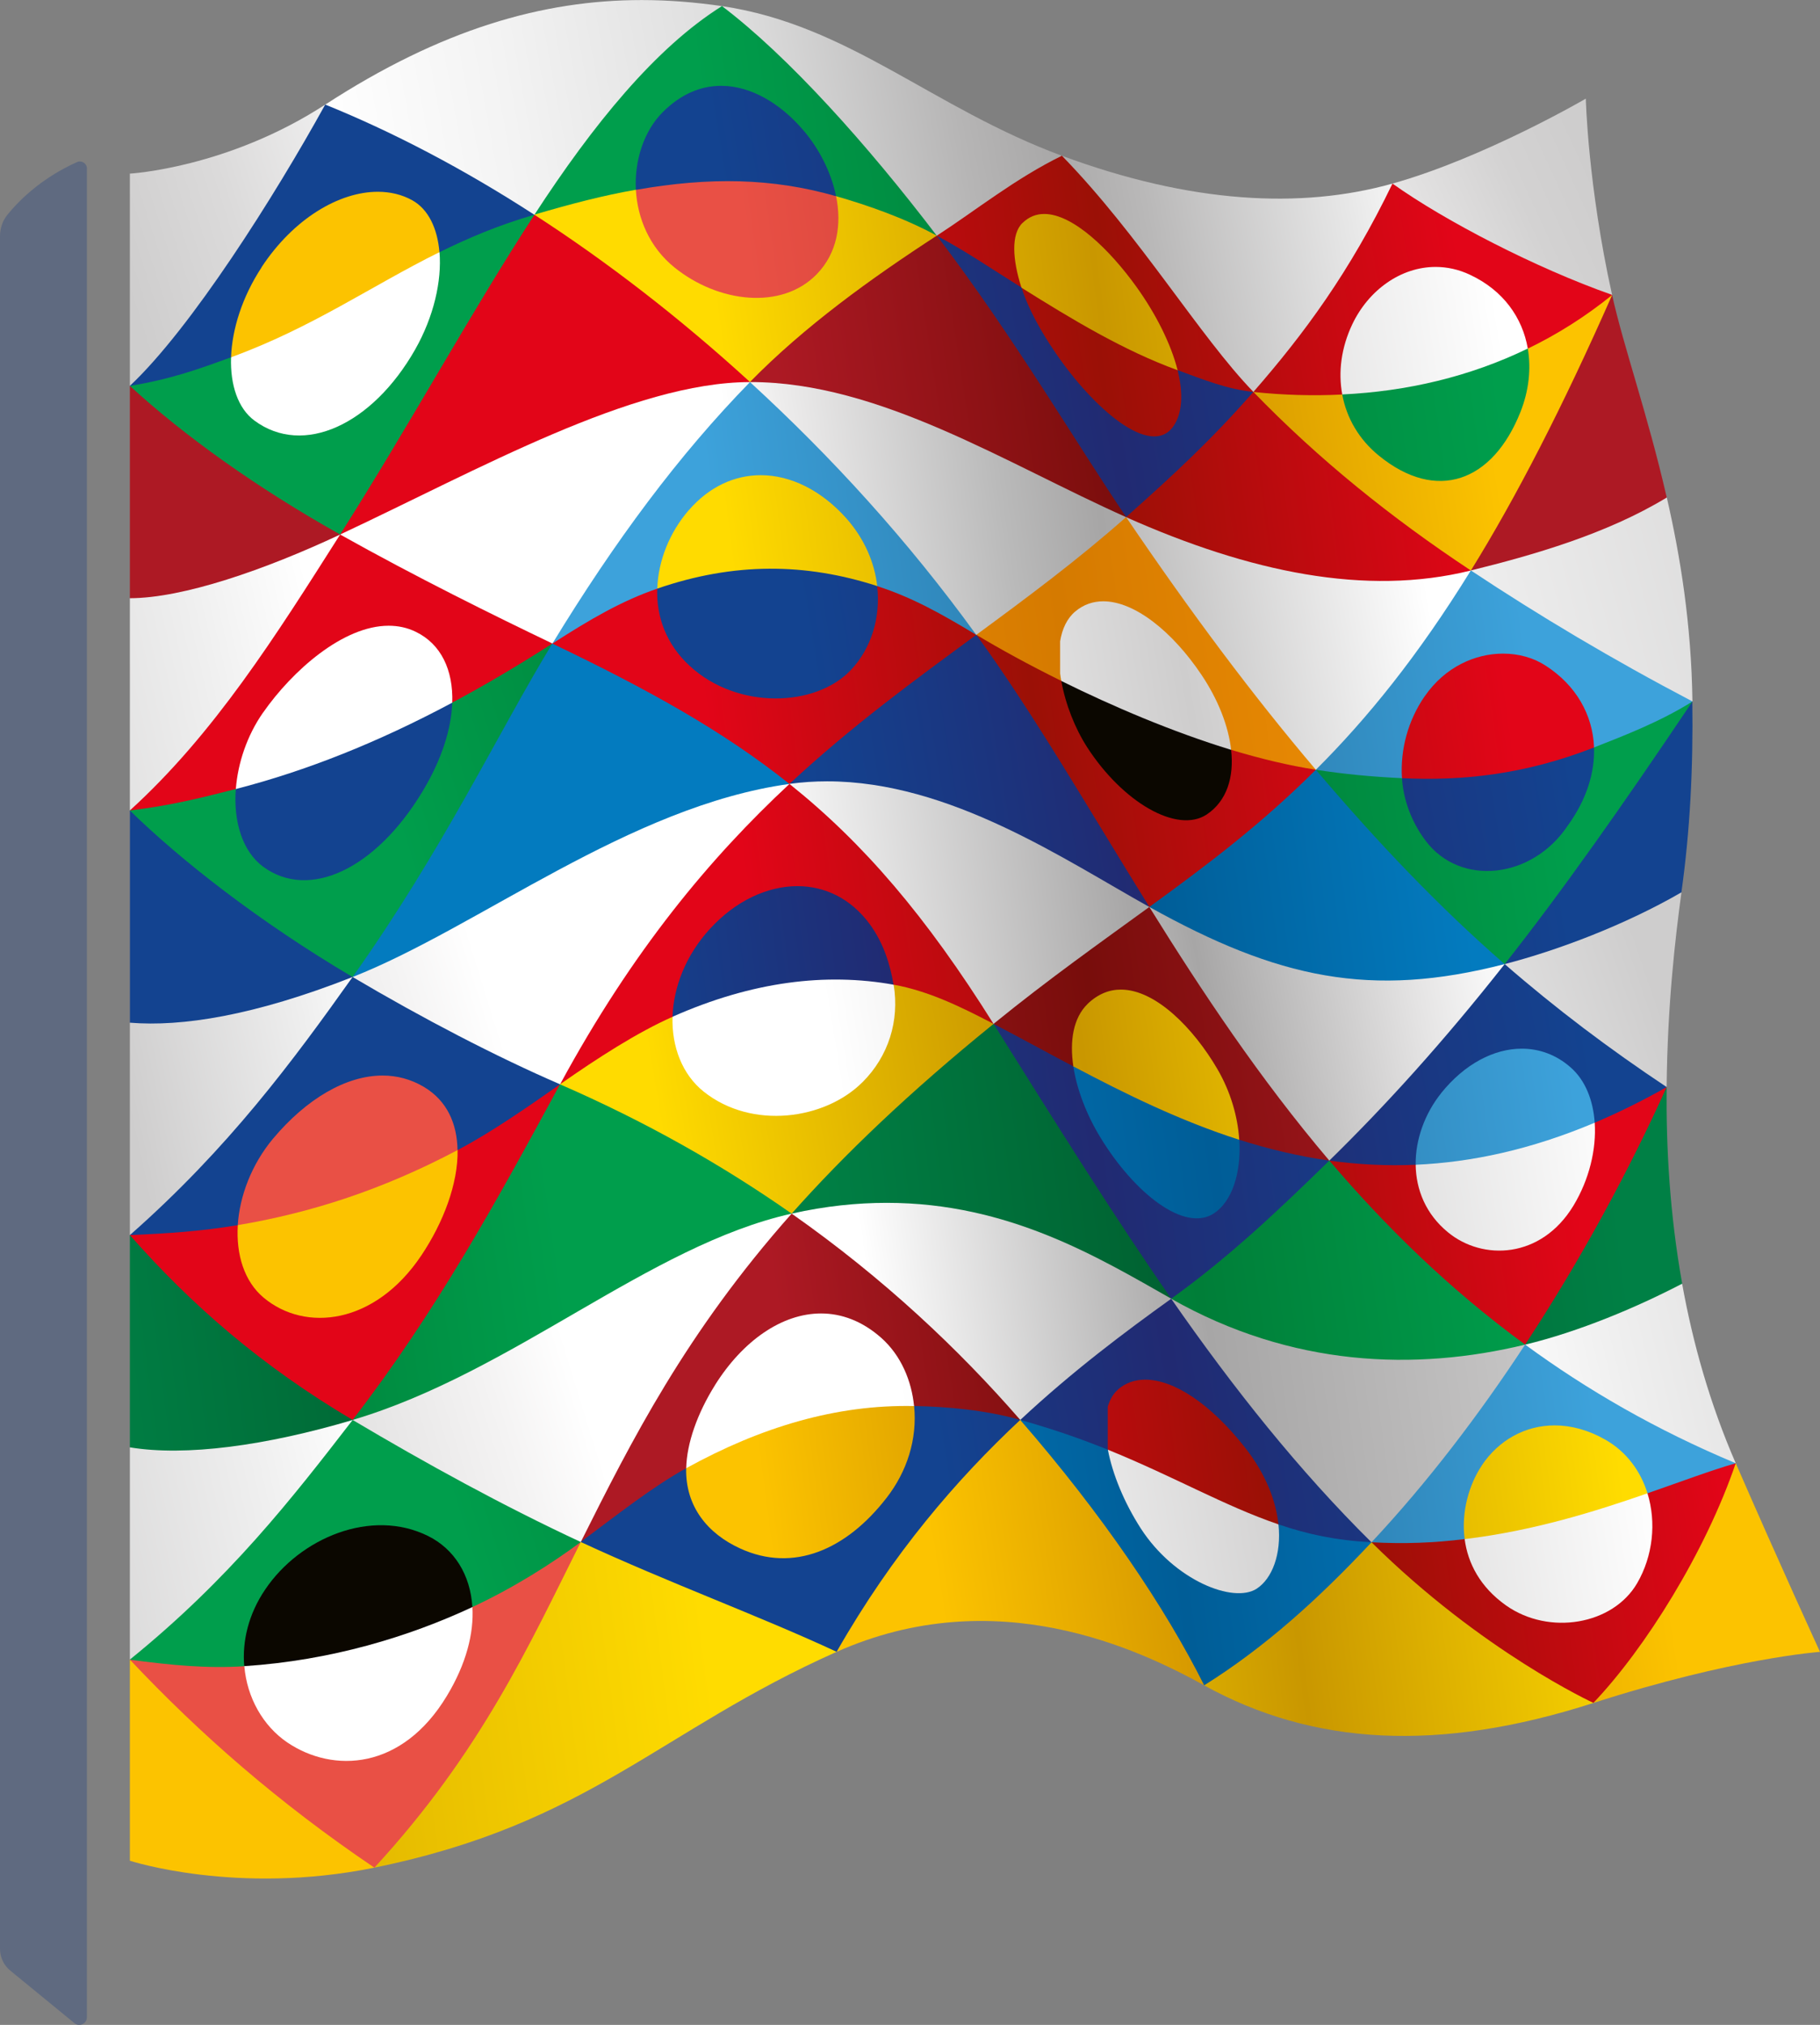 <?xml version="1.0" encoding="utf-8"?>
<svg xmlns="http://www.w3.org/2000/svg" xmlns:xlink="http://www.w3.org/1999/xlink" id="Layer_2" data-name="Layer 2" viewBox="0 0 306.89 341.37">
  <rect x="0" y="0" width="306.89" height="341.37" fill="#808080" stroke="none"/>
  <defs>
    <style>
      .cls-1 {
        clip-path: url(#clippath-73);
      }

      .cls-2 {
        clip-path: url(#clippath-72);
      }

      .cls-3 {
        fill: url(#Adsız_degrade_63);
      }

      .cls-4 {
        clip-path: url(#clippath-62);
      }

      .cls-5 {
        fill: url(#Adsız_degrade_100);
      }

      .cls-6 {
        clip-path: url(#clippath-45);
      }

      .cls-7 {
        fill: url(#Adsız_degrade_90-7);
      }

      .cls-8 {
        fill: url(#Adsız_degrade_78-13);
      }

      .cls-9 {
        clip-path: url(#clippath-63);
      }

      .cls-10 {
        fill: url(#Adsız_degrade_99);
      }

      .cls-11 {
        clip-path: url(#clippath-20);
      }

      .cls-12 {
        fill: url(#Adsız_degrade_63-2);
      }

      .cls-13 {
        clip-path: url(#clippath-11);
      }

      .cls-14 {
        clip-path: url(#clippath-16);
      }

      .cls-15 {
        clip-path: url(#clippath-59);
      }

      .cls-16 {
        clip-path: url(#clippath-78);
      }

      .cls-17 {
        clip-path: url(#clippath-93);
      }

      .cls-18 {
        fill: url(#Adsız_degrade_94-10);
      }

      .cls-19 {
        clip-path: url(#clippath-89);
      }

      .cls-20 {
        clip-path: url(#clippath-33);
      }

      .cls-21 {
        clip-path: url(#clippath-64);
      }

      .cls-22 {
        clip-path: url(#clippath-47);
      }

      .cls-23 {
        clip-path: url(#clippath-94);
      }

      .cls-24 {
        clip-path: url(#clippath-77);
      }

      .cls-25 {
        fill: url(#Adsız_degrade_78-11);
      }

      .cls-26 {
        fill: url(#Adsız_degrade_94-3);
      }

      .cls-27 {
        fill: url(#Adsız_degrade_8);
      }

      .cls-28 {
        fill: url(#Adsız_degrade_69);
      }

      .cls-29 {
        fill: url(#Adsız_degrade_90-10);
      }

      .cls-30 {
        clip-path: url(#clippath-41);
      }

      .cls-31 {
        clip-path: url(#clippath-32);
      }

      .cls-32 {
        fill: url(#Adsız_degrade_87);
      }

      .cls-33 {
        fill: url(#Adsız_degrade_94);
      }

      .cls-34 {
        clip-path: url(#clippath-87);
      }

      .cls-35 {
        fill: url(#Adsız_degrade_97-6);
      }

      .cls-36 {
        fill: url(#Adsız_degrade_94-9);
      }

      .cls-37 {
        fill: url(#Adsız_degrade_78-7);
      }

      .cls-38 {
        fill: url(#Adsız_degrade_90);
      }

      .cls-39 {
        fill: url(#Adsız_degrade_81-3);
      }

      .cls-40 {
        clip-path: url(#clippath-83);
      }

      .cls-41 {
        fill: url(#Adsız_degrade_94-14);
      }

      .cls-42 {
        fill: url(#Adsız_degrade_81-4);
      }

      .cls-43 {
        fill: url(#Adsız_degrade_97);
      }

      .cls-44 {
        clip-path: url(#clippath-2);
      }

      .cls-45 {
        clip-path: url(#clippath-13);
      }

      .cls-46 {
        clip-path: url(#clippath-88);
      }

      .cls-47 {
        fill: url(#Adsız_degrade_41-3);
      }

      .cls-48 {
        clip-path: url(#clippath-37);
      }

      .cls-49 {
        clip-path: url(#clippath-46);
      }

      .cls-50 {
        clip-path: url(#clippath-25);
      }

      .cls-51 {
        clip-path: url(#clippath-98);
      }

      .cls-52 {
        fill: url(#Adsız_degrade_90-2);
      }

      .cls-53 {
        fill: url(#Adsız_degrade_35-4);
      }

      .cls-54 {
        fill: url(#Adsız_degrade_69-2);
      }

      .cls-55 {
        fill: url(#Adsız_degrade_41-2);
      }

      .cls-56 {
        fill: url(#Adsız_degrade_78-14);
      }

      .cls-57 {
        fill: url(#Adsız_degrade_35-3);
      }

      .cls-58 {
        fill: url(#Adsız_degrade_60);
      }

      .cls-59 {
        fill: url(#Adsız_degrade_52);
      }

      .cls-60 {
        clip-path: url(#clippath-15);
      }

      .cls-61 {
        fill: url(#Adsız_degrade_87-2);
      }

      .cls-62 {
        clip-path: url(#clippath-6);
      }

      .cls-63 {
        clip-path: url(#clippath-76);
      }

      .cls-64 {
        fill: url(#Adsız_degrade_96-3);
      }

      .cls-65 {
        fill: url(#Adsız_degrade_35-2);
      }

      .cls-66 {
        clip-path: url(#clippath-40);
      }

      .cls-67 {
        clip-path: url(#clippath-26);
      }

      .cls-68 {
        fill: url(#Adsız_degrade_78-5);
      }

      .cls-69 {
        clip-path: url(#clippath-81);
      }

      .cls-70 {
        fill: url(#Adsız_degrade_96);
      }

      .cls-71 {
        fill: url(#Adsız_degrade_90-8);
      }

      .cls-72 {
        fill: url(#Adsız_degrade_78-3);
      }

      .cls-73 {
        clip-path: url(#clippath-75);
      }

      .cls-74 {
        fill: url(#Adsız_degrade_78-2);
      }

      .cls-75 {
        fill: url(#Adsız_degrade_60-2);
      }

      .cls-76 {
        fill: url(#Adsız_degrade_94-6);
      }

      .cls-77 {
        fill: url(#Adsız_degrade_94-13);
      }

      .cls-78 {
        fill: url(#Adsız_degrade_97-3);
      }

      .cls-79 {
        fill: url(#Adsız_degrade_83-2);
      }

      .cls-80 {
        fill: url(#Adsız_degrade_78-8);
      }

      .cls-81 {
        clip-path: url(#clippath-7);
      }

      .cls-82 {
        clip-path: url(#clippath-21);
      }

      .cls-83 {
        clip-path: url(#clippath-34);
      }

      .cls-84 {
        fill: url(#Adsız_degrade_95-2);
      }

      .cls-85 {
        clip-path: url(#clippath-57);
      }

      .cls-86 {
        fill: url(#Adsız_degrade_81-5);
      }

      .cls-87 {
        clip-path: url(#clippath-1);
      }

      .cls-88 {
        clip-path: url(#clippath-4);
      }

      .cls-89 {
        clip-path: url(#clippath-38);
      }

      .cls-90 {
        fill: url(#Adsız_degrade_94-8);
      }

      .cls-91 {
        clip-path: url(#clippath-36);
      }

      .cls-92 {
        clip-path: url(#clippath-27);
      }

      .cls-93 {
        fill: url(#Adsız_degrade_95-6);
      }

      .cls-94 {
        fill: url(#Adsız_degrade_15-2);
      }

      .cls-95 {
        clip-path: url(#clippath-101);
      }

      .cls-96 {
        clip-path: url(#clippath-60);
      }

      .cls-97 {
        fill: url(#Adsız_degrade_90-6);
      }

      .cls-98 {
        fill: #0b0700;
      }

      .cls-99 {
        clip-path: url(#clippath-44);
      }

      .cls-100 {
        fill: url(#Adsız_degrade_97-2);
      }

      .cls-101 {
        fill: url(#Adsız_degrade_90-5);
      }

      .cls-102 {
        clip-path: url(#clippath-12);
      }

      .cls-103 {
        fill: url(#Adsız_degrade_94-7);
      }

      .cls-104 {
        fill: url(#Adsız_degrade_78-6);
      }

      .cls-105 {
        clip-path: url(#clippath-95);
      }

      .cls-106 {
        fill: url(#Adsız_degrade_94-2);
      }

      .cls-107 {
        clip-path: url(#clippath-80);
      }

      .cls-108 {
        fill: url(#Adsız_degrade_41);
      }

      .cls-109 {
        fill: url(#Adsız_degrade_97-7);
      }

      .cls-110 {
        fill: url(#Adsız_degrade_6);
      }

      .cls-111 {
        clip-path: url(#clippath-24);
      }

      .cls-112 {
        fill: url(#Adsız_degrade_65);
      }

      .cls-113 {
        clip-path: url(#clippath-99);
      }

      .cls-114 {
        fill: url(#Adsız_degrade_78-4);
      }

      .cls-115 {
        clip-path: url(#clippath-30);
      }

      .cls-116 {
        fill: url(#Adsız_degrade_81-6);
      }

      .cls-117 {
        clip-path: url(#clippath-79);
      }

      .cls-118 {
        fill: url(#Adsız_degrade_97-8);
      }

      .cls-119 {
        clip-path: url(#clippath-22);
      }

      .cls-120 {
        clip-path: url(#clippath-96);
      }

      .cls-121 {
        fill: url(#Adsız_degrade_21);
      }

      .cls-122 {
        fill: url(#Adsız_degrade_94-4);
      }

      .cls-123 {
        fill: url(#Adsız_degrade_96-5);
      }

      .cls-124 {
        fill: url(#Adsız_degrade_86);
      }

      .cls-125 {
        fill: url(#Adsız_degrade_90-9);
      }

      .cls-126 {
        fill: url(#Adsız_degrade_63-3);
      }

      .cls-127 {
        fill: url(#Adsız_degrade_95-8);
      }

      .cls-128 {
        clip-path: url(#clippath-9);
      }

      .cls-129 {
        clip-path: url(#clippath-82);
      }

      .cls-130 {
        clip-path: url(#clippath-52);
      }

      .cls-131 {
        fill: url(#Adsız_degrade_78-9);
      }

      .cls-132 {
        clip-path: url(#clippath);
      }

      .cls-133 {
        fill: url(#Adsız_degrade_81-2);
      }

      .cls-134 {
        fill: url(#Adsız_degrade_96-4);
      }

      .cls-135 {
        fill: url(#Adsız_degrade_94-11);
      }

      .cls-136 {
        fill: url(#Adsız_degrade_85);
      }

      .cls-137 {
        clip-path: url(#clippath-50);
      }

      .cls-138 {
        fill: url(#Adsız_degrade_41-4);
      }

      .cls-139 {
        clip-path: url(#clippath-48);
      }

      .cls-140 {
        clip-path: url(#clippath-61);
      }

      .cls-141 {
        fill: url(#Adsız_degrade_98);
      }

      .cls-142 {
        clip-path: url(#clippath-39);
      }

      .cls-143 {
        fill: none;
      }

      .cls-144 {
        fill: url(#Adsız_degrade_78-12);
      }

      .cls-145 {
        clip-path: url(#clippath-19);
      }

      .cls-146 {
        clip-path: url(#clippath-31);
      }

      .cls-147 {
        clip-path: url(#clippath-86);
      }

      .cls-148 {
        fill: url(#Adsız_degrade_60-3);
      }

      .cls-149 {
        clip-path: url(#clippath-54);
      }

      .cls-150 {
        clip-path: url(#clippath-3);
      }

      .cls-151 {
        clip-path: url(#clippath-91);
      }

      .cls-152 {
        fill: url(#Adsız_degrade_95-5);
      }

      .cls-153 {
        clip-path: url(#clippath-43);
      }

      .cls-154 {
        clip-path: url(#clippath-70);
      }

      .cls-155 {
        fill: url(#Adsız_degrade_14);
      }

      .cls-156 {
        fill: url(#Adsız_degrade_95);
      }

      .cls-157 {
        fill: url(#Adsız_degrade_90-4);
      }

      .cls-158 {
        fill: url(#Adsız_degrade_15);
      }

      .cls-159 {
        clip-path: url(#clippath-8);
      }

      .cls-160 {
        fill: url(#Adsız_degrade_95-7);
      }

      .cls-161 {
        clip-path: url(#clippath-55);
      }

      .cls-162 {
        fill: url(#Adsız_degrade_96-2);
      }

      .cls-163 {
        clip-path: url(#clippath-69);
      }

      .cls-164 {
        clip-path: url(#clippath-29);
      }

      .cls-165 {
        clip-path: url(#clippath-18);
      }

      .cls-166 {
        clip-path: url(#clippath-90);
      }

      .cls-167 {
        clip-path: url(#clippath-14);
      }

      .cls-168 {
        clip-path: url(#clippath-17);
      }

      .cls-169 {
        clip-path: url(#clippath-97);
      }

      .cls-170 {
        fill: url(#Adsız_degrade_97-5);
      }

      .cls-171 {
        clip-path: url(#clippath-5);
      }

      .cls-172 {
        fill: url(#Adsız_degrade_33);
      }

      .cls-173 {
        clip-path: url(#clippath-58);
      }

      .cls-174 {
        clip-path: url(#clippath-84);
      }

      .cls-175 {
        clip-path: url(#clippath-42);
      }

      .cls-176 {
        fill: #5f6a80;
      }

      .cls-177 {
        fill: url(#Adsız_degrade_78-10);
      }

      .cls-178 {
        clip-path: url(#clippath-65);
      }

      .cls-179 {
        fill: url(#Adsız_degrade_52-2);
      }

      .cls-180 {
        fill: url(#Adsız_degrade_90-3);
      }

      .cls-181 {
        fill: url(#Adsız_degrade_83);
      }

      .cls-182 {
        clip-path: url(#clippath-10);
      }

      .cls-183 {
        clip-path: url(#clippath-23);
      }

      .cls-184 {
        fill: url(#Adsız_degrade_94-5);
      }

      .cls-185 {
        clip-path: url(#clippath-100);
      }

      .cls-186 {
        clip-path: url(#clippath-92);
      }

      .cls-187 {
        clip-path: url(#clippath-74);
      }

      .cls-188 {
        fill: url(#Adsız_degrade_102);
      }

      .cls-189 {
        clip-path: url(#clippath-56);
      }

      .cls-190 {
        clip-path: url(#clippath-53);
      }

      .cls-191 {
        clip-path: url(#clippath-49);
      }

      .cls-192 {
        fill: url(#Adsız_degrade_78);
      }

      .cls-193 {
        fill: url(#Adsız_degrade_95-4);
      }

      .cls-194 {
        clip-path: url(#clippath-67);
      }

      .cls-195 {
        clip-path: url(#clippath-51);
      }

      .cls-196 {
        fill: url(#Adsız_degrade_94-12);
      }

      .cls-197 {
        clip-path: url(#clippath-28);
      }

      .cls-198 {
        fill: url(#Adsız_degrade_97-4);
      }

      .cls-199 {
        clip-path: url(#clippath-71);
      }

      .cls-200 {
        clip-path: url(#clippath-85);
      }

      .cls-201 {
        fill: url(#Adsız_degrade_35);
      }

      .cls-202 {
        fill: url(#Adsız_degrade_95-3);
      }

      .cls-203 {
        clip-path: url(#clippath-68);
      }

      .cls-204 {
        clip-path: url(#clippath-35);
      }

      .cls-205 {
        fill: url(#Adsız_degrade_81);
      }

      .cls-206 {
        fill: url(#Adsız_degrade_101);
      }

      .cls-207 {
        clip-path: url(#clippath-66);
      }
    </style>
    <clipPath id="clippath">
      <path class="cls-143" d="M88.39,37.48c-5.16,8.03-10.24,16.62-15.61,25.7-5.04,8.52-10.22,17.32-15.68,25.95l.25,.98,1.6,.07c3.75-1.78,7.6-3.65,11.34-5.46,18.98-9.25,38.6-18.86,54.44-19.56l1.74-.76v-1.02c-11.08-10.08-22.71-19.13-34.61-26.92l-1.75-.26-1.72,1.28Z"/>
    </clipPath>
    <linearGradient id="Adsız_degrade_78" data-name="Adsız degrade 78" x1="703.89" y1="512.32" x2="707.91" y2="512.32" gradientTransform="translate(-21765.32 15995.48) scale(31.1 -31.1)" gradientUnits="userSpaceOnUse">
      <stop offset="0" stop-color="#e20518"/>
      <stop offset=".5" stop-color="#9b1006"/>
      <stop offset="1" stop-color="#e20518"/>
    </linearGradient>
    <clipPath id="clippath-1">
      <path class="cls-143" d="M209.88,66.63c-6.12,6.9-12.02,12.45-19.86,19.43l-.14,1.11,2.05,1.69c15.38,6.6,28.88,9.82,41.21,9.82,4.6,0,9.06-.47,13.32-1.38l1.56-1.13-.21-1.06c-13.2-8.8-24.53-18.02-34.58-28.19l-1.88-.85-1.47,.56Z"/>
    </clipPath>
    <linearGradient id="Adsız_degrade_78-2" data-name="Adsız degrade 78" x1="703.81" y1="511.33" x2="707.83" y2="511.33" gradientTransform="translate(-21686.29 15930.92) scale(30.99 -30.99)" xlink:href="#Adsız_degrade_78"/>
    <clipPath id="clippath-2">
      <path class="cls-143" d="M240.71,130.55c-1.19,0-2.37-.04-3.59-.08l-.72,.72-.69,.7c.36,3.7,1.77,7.26,4.11,10.34,2.62,3.44,6.51,5.36,10.94,5.36,5.56,0,10.88-2.99,14.21-7.97,3.03-4.19,4.6-8.7,4.57-13.11l-.76-.5-.76-.5c-8.81,3.4-17.75,5.04-27.31,5.04"/>
    </clipPath>
    <linearGradient id="Adsız_degrade_94" data-name="Adsız degrade 94" x1="704.34" y1="510.82" x2="708.36" y2="510.82" gradientTransform="translate(-22536.13 16577.82) scale(32.19 -32.19)" gradientUnits="userSpaceOnUse">
      <stop offset="0" stop-color="#134390"/>
      <stop offset=".5" stop-color="#212a72"/>
      <stop offset="1" stop-color="#134390"/>
    </linearGradient>
    <clipPath id="clippath-3">
      <path class="cls-143" d="M246.46,97.3c-7.67,12.2-15.72,22.48-24.53,31.38l-.05,1.08,1.8,1c4.39,.66,7.79,.9,12.02,1.12l.69-.7,.72-.72c-.16-4.49,1.15-8.97,3.74-12.69,3.01-4.35,7.6-6.86,12.58-6.86,2.5,0,4.85,.66,6.77,1.91,4.69,3.04,7.45,7.51,7.81,12.68l.76,.5,.76,.5c4.79-1.91,9.48-3.7,13.37-5.91l2.46-2.34-.66-1.18c-12.22-6.47-23.66-13.22-34.85-20.58l-1.85-.33-1.56,1.13Z"/>
    </clipPath>
    <linearGradient id="Adsız_degrade_41" data-name="Adsız degrade 41" x1="703.69" y1="510.43" x2="707.71" y2="510.43" gradientTransform="translate(-21525.11 15825.13) scale(30.78 -30.78)" gradientUnits="userSpaceOnUse">
      <stop offset="0" stop-color="#3da2db"/>
      <stop offset=".5" stop-color="#2878a9"/>
      <stop offset="1" stop-color="#3da2db"/>
    </linearGradient>
    <clipPath id="clippath-4">
      <path class="cls-143" d="M220.33,130.28c-8.73,8.59-17.39,15.07-26.31,21.55l-.22,1.08,2.04,1.9c14.74,7.93,25.89,11.26,37.95,11.26,5.63,0,11.58-.82,18.07-2.35l1.85-1.18-.05-1.13c-9.73-8.54-19.59-18.51-29.98-30.64l-1.8-1-1.55,.51Z"/>
    </clipPath>
    <linearGradient id="Adsız_degrade_8" data-name="Adsız degrade 8" x1="701.34" y1="508.64" x2="705.36" y2="508.64" gradientTransform="translate(-19538.74 14415.04) scale(28.05 -28.05)" gradientUnits="userSpaceOnUse">
      <stop offset="0" stop-color="#037bbf"/>
      <stop offset=".53" stop-color="#005d97"/>
      <stop offset="1" stop-color="#037bbf"/>
    </linearGradient>
    <clipPath id="clippath-5">
      <path class="cls-143" d="M188.53,87.37c-7.35,6.46-14.84,12.06-23.72,18.59l-.18,1.06,2.52,2.26c3.38,2.01,7.19,4.05,11.15,6.02l.66-.5,.67-.5c-.83-4.92-.04-8.79,2.19-10.65,1.21-1.02,2.63-1.53,4.22-1.53,4.83,0,10.96,4.62,15.95,12.07,2.46,3.64,4.11,7.58,4.73,11.17l.88,1.06,.83,1.02c4.23,1.26,8.23,2.21,11.92,2.84l1.55-.51,.05-1.08c-9.8-11.59-19.64-24.64-30-39.82l-2.05-1.69-1.35,.2Z"/>
    </clipPath>
    <linearGradient id="Adsız_degrade_6" data-name="Adsız degrade 6" x1="703.9" y1="511.04" x2="707.92" y2="511.04" gradientTransform="translate(-22113.04 16248.56) scale(31.58 -31.58)" gradientUnits="userSpaceOnUse">
      <stop offset="0" stop-color="#f29105"/>
      <stop offset=".5" stop-color="#d57a00"/>
      <stop offset="1" stop-color="#f29105"/>
    </linearGradient>
    <clipPath id="clippath-6">
      <path class="cls-143" d="M55.44,91.79c-10.17,16.02-19.96,31.15-32.97,43.32l-.56,1.52,1.66,.56c5.61-.76,10.22-1.86,15.42-3.21l.79-.97,.84-.99c.5-4.08,2.03-8.1,4.36-11.47,6.88-9.9,15.29-14.35,20.54-14.35,1.54,0,2.98,.33,4.3,.98,3.77,1.84,5.77,5.67,5.7,10.82l.74,.44,.72,.44c4.49-2.42,9.16-5.11,13.88-8.07l2.28-2.34-.28-.93c-12.98-6.23-24.06-11.92-33.92-17.38l-1.6-.07-1.91,1.68Z"/>
    </clipPath>
    <linearGradient id="Adsız_degrade_78-3" data-name="Adsız degrade 78" x1="703.81" y1="511.17" x2="707.83" y2="511.17" gradientTransform="translate(-21683.63 15957.19) scale(30.99 -30.99)" xlink:href="#Adsız_degrade_78"/>
    <clipPath id="clippath-7">
      <path class="cls-143" d="M93.14,108.49l-2.28,2.34c-2.48,4.18-4.98,8.74-7.62,13.5-6.54,11.82-13.95,25.17-23.99,39.39l.21,.99,1.66,.13c7.21-2.99,14.84-7.24,22.88-11.72,14.32-8,30.42-17.01,46.88-19.87l2.23-1.09v-1.02c-9.77-7.7-21.02-14.34-38.44-22.73l-1.54,.1Z"/>
    </clipPath>
    <linearGradient id="Adsız_degrade_63" data-name="Adsız degrade 63" x1="704.12" y1="510.55" x2="708.14" y2="510.55" gradientTransform="translate(-21958.47 16155.52) scale(31.38 -31.38)" gradientUnits="userSpaceOnUse">
      <stop offset="0" stop-color="#037bbf"/>
      <stop offset=".5" stop-color="#005d97"/>
      <stop offset="1" stop-color="#037bbf"/>
    </linearGradient>
    <clipPath id="clippath-8">
      <path class="cls-143" d="M94.43,182.8l-2.14,2.4c-9.53,17.55-19.54,35.61-33.02,53.21l.19,.98,1.77,.18c12.64-4,24.35-10.74,35.71-17.32,11.8-6.85,23-13.37,34.48-16.4l2.07-1.25-.08-1.04c-11.54-8.05-24.14-15.04-37.47-20.91l-1.5,.15Z"/>
    </clipPath>
    <linearGradient id="Adsız_degrade_97" data-name="Adsız degrade 97" x1="699.89" y1="509.09" x2="703.91" y2="509.09" gradientTransform="translate(-22057.45 16232.89) scale(31.47 -31.47)" gradientUnits="userSpaceOnUse">
      <stop offset="0" stop-color="#009e4c"/>
      <stop offset=".5" stop-color="#007e38"/>
      <stop offset="1" stop-color="#009e4c"/>
    </linearGradient>
    <clipPath id="clippath-9">
      <path class="cls-143" d="M114.22,170.25l-.82,1.17-.74,1.15c.13,4.97,2.1,9.29,5.49,12.01,3.5,2.82,7.89,4.28,12.69,4.28,5.8,0,11.47-2.2,15.14-5.9,4.25-4.27,6.24-10.06,5.57-16.03l-.88-.94-.92-.92c-2.92-.45-5.89-.7-8.86-.7-8.6,0-17.57,1.98-26.68,5.87"/>
    </clipPath>
    <linearGradient id="Adsız_degrade_90" data-name="Adsız degrade 90" x1="703.99" y1="510" x2="708.01" y2="510" gradientTransform="translate(-21985.96 16208.63) scale(31.43 -31.43)" gradientUnits="userSpaceOnUse">
      <stop offset="0" stop-color="#fff"/>
      <stop offset=".5" stop-color="#cecdcd"/>
      <stop offset="1" stop-color="#fff"/>
    </linearGradient>
    <clipPath id="clippath-10">
      <path class="cls-143" d="M130.88,133.24c-14.55,13.89-26.3,29.41-36.78,48.6l.34,.95,1.5-.15c5.94-4.08,11.59-7.72,16.73-10.08l.74-1.15,.82-1.17c.43-4.74,2.56-9.38,6.08-13.21,4.03-4.39,9.19-6.9,14.15-6.9,4.61,0,8.72,2.17,11.59,6.1,1.76,2.42,3,5.39,3.7,8.85l.92,.92,.88,.94c5.22,1.08,10.17,3.51,14.63,5.79l1.35-.12,.16-1.13c-10.69-16.95-20.88-29.03-32.74-38.79l-1.84-.55-2.23,1.09Z"/>
    </clipPath>
    <linearGradient id="Adsız_degrade_78-4" data-name="Adsız degrade 78" x1="703.69" y1="509.96" x2="707.71" y2="509.96" gradientTransform="translate(-21835.34 16072.64) scale(31.21 -31.21)" xlink:href="#Adsız_degrade_78"/>
    <clipPath id="clippath-11">
      <path class="cls-143" d="M180.99,179.78l-.66,.49c.65,3.85,2.26,8.04,4.59,11.85,5.1,8.4,11.89,14.03,16.89,14.03,1.23,0,2.35-.33,3.34-.98,3.01-2.01,4.74-6.55,4.61-12.01l-.78-1.01-.85-1.06c-9.55-3.14-18.35-7.5-26.45-11.77l-.69,.47Z"/>
    </clipPath>
    <linearGradient id="Adsız_degrade_63-2" data-name="Adsız degrade 63" x1="705.14" y1="509.27" x2="709.16" y2="509.27" gradientTransform="translate(-23089.42 16969.49) scale(32.94 -32.94)" xlink:href="#Adsız_degrade_63"/>
    <clipPath id="clippath-12">
      <path class="cls-143" d="M21.9,208.22v35.78l.61,.85c2.05,.29,4.31,.44,6.74,.44,7.92,0,17.65-1.58,28.25-4.59l1.96-1.33-.19-.98c-13.66-8.17-25.1-17.59-35.78-29.53l-1.58-.65h0Z"/>
    </clipPath>
    <linearGradient id="Adsız_degrade_15" data-name="Adsız degrade 15" x1="700.84" y1="508.45" x2="704.85" y2="508.45" gradientTransform="translate(-21874.32 16106.23) scale(31.23 -31.23)" gradientUnits="userSpaceOnUse">
      <stop offset="0" stop-color="#008045"/>
      <stop offset=".5" stop-color="#006231"/>
      <stop offset="1" stop-color="#008045"/>
    </linearGradient>
    <clipPath id="clippath-13">
      <path class="cls-143" d="M166.18,172.73c-12.98,10.59-23.74,20.69-32.78,30.82l.08,1.04,1.78,.37c4.83-.98,9.61-1.45,14.27-1.45,19.3,0,34.9,8.78,46.64,15.45l1.31-.02,.16-1.06c-9.07-13.09-17.9-27.12-28.11-43.41l-2.01-1.86-1.35,.12Z"/>
    </clipPath>
    <linearGradient id="Adsız_degrade_14" data-name="Adsız degrade 14" x1="704.24" y1="509" x2="708.26" y2="509" gradientTransform="translate(-22188.04 16332.18) scale(31.7 -31.7)" gradientUnits="userSpaceOnUse">
      <stop offset="0" stop-color="#008045"/>
      <stop offset=".45" stop-color="#006231"/>
      <stop offset="1" stop-color="#008045"/>
    </linearGradient>
    <clipPath id="clippath-14">
      <path class="cls-143" d="M279.45,184.97c-6.39,13.88-14.13,27.86-22.48,40.63l.2,1.08,1.68,.33c7.5-1.97,16.26-5.38,24.41-9.57l.39-1.03c-2.11-11.78-2.72-23.06-2.62-33.14l-1.58,1.71Z"/>
    </clipPath>
    <linearGradient id="Adsız_degrade_15-2" data-name="Adsız degrade 15" x1="704.28" y1="508.39" x2="708.29" y2="508.39" gradientTransform="translate(-22108.77 16269.07) scale(31.6 -31.6)" xlink:href="#Adsız_degrade_15"/>
    <clipPath id="clippath-15">
      <path class="cls-143" d="M222.57,196.17c-7.84,7.66-15.74,15.07-24.91,21.71l-.16,1.06,2.29,2.03c11.42,5.92,23.71,9.01,36.55,9.01,6.29,0,12.76-.78,19.24-2.21l1.58-1.09-.2-1.07c-11.07-8.18-21.28-17.65-31.11-29.05l-1.7-.9-1.58,.51Z"/>
    </clipPath>
    <linearGradient id="Adsız_degrade_97-2" data-name="Adsız degrade 97" x1="701.31" y1="507.2" x2="705.33" y2="507.2" gradientTransform="translate(-19568.55 14469.48) scale(28.11 -28.11)" xlink:href="#Adsız_degrade_97"/>
    <clipPath id="clippath-16">
      <path class="cls-143" d="M41.86,280.11l-.68,.78-.66,.78c.63,5.21,3.4,9.9,7.48,12.68,3.14,2.12,6.73,3.26,10.4,3.26,6.92,0,13.18-4.03,17.59-11.33,3.05-5.08,4.57-10.21,4.42-14.89l-.76-.47-.8-.44c-11.87,5.47-24.31,8.69-36.99,9.63"/>
    </clipPath>
    <linearGradient id="Adsız_degrade_90-2" data-name="Adsız degrade 90" x1="704.37" y1="507.91" x2="708.39" y2="507.91" gradientTransform="translate(-22275.85 16464.61) scale(31.86 -31.86)" xlink:href="#Adsız_degrade_90"/>
    <clipPath id="clippath-17">
      <path class="cls-143" d="M181.32,103.08c-1.4,1.17-2.22,2.94-2.56,5.03v5.43c.05,.42,.12,.84,.2,1.26,8.64,4.28,18.73,8.58,28.63,11.61h0c-.44-4-2.19-8.47-4.99-12.64-4.92-7.33-11.29-12.4-16.57-12.4-1.71,0-3.32,.54-4.71,1.71"/>
    </clipPath>
    <linearGradient id="Adsız_degrade_90-3" data-name="Adsız degrade 90" x1="703.48" y1="511.07" x2="707.5" y2="511.07" gradientTransform="translate(-21501.11 15831.94) scale(30.76 -30.76)" xlink:href="#Adsız_degrade_90"/>
    <clipPath id="clippath-18">
      <path class="cls-143" d="M186.81,244.41l-.69,.54c.9,4.27,2.89,8.92,5.6,13.13,4.78,7.41,12.26,11.27,17.16,11.27,1.4,0,2.56-.31,3.46-.9,2.72-1.78,4.27-5.8,4.09-10.38l-.85-1.08-.94-1.12c-4.64-1.68-9.18-3.83-13.95-6.07-4.11-1.95-8.36-3.95-13.22-5.93l-.65,.54Z"/>
    </clipPath>
    <linearGradient id="Adsız_degrade_90-4" data-name="Adsız degrade 90" x1="705" y1="508.41" x2="709.02" y2="508.41" gradientTransform="translate(-23122.38 17042.42) scale(33.02 -33.02)" xlink:href="#Adsız_degrade_90"/>
    <clipPath id="clippath-19">
      <path class="cls-143" d="M239.45,195.58l-.75,.78-.74,.77c.26,4.48,2.21,8.33,5.68,11.2,2.56,2.11,5.81,3.26,9.15,3.26,5.3,0,10.1-2.9,13.16-7.95,2.56-4.24,3.91-9.28,3.73-13.87l-.79-.49-.79-.48c-9.73,4.05-19.13,6.28-28.65,6.79"/>
    </clipPath>
    <linearGradient id="Adsız_degrade_90-5" data-name="Adsız degrade 90" x1="704.41" y1="509.22" x2="708.43" y2="509.22" gradientTransform="translate(-22535.73 16595.61) scale(32.2 -32.2)" xlink:href="#Adsız_degrade_90"/>
    <clipPath id="clippath-20">
      <path class="cls-143" d="M163.25,107.13c-9.86,7.23-20.13,14.76-30.15,24v1.02s1.85,.55,1.85,.55c1.49-.15,3-.22,4.53-.22,17.53,0,34.14,9.63,47.48,17.37,1.9,1.09,3.73,2.14,5.47,3.12l1.37-.06,.22-1.08c-2.46-3.99-4.91-7.99-7.27-11.85-6.65-10.92-12.98-21.27-19.61-30.7l-2.52-2.26-1.37,.1Z"/>
    </clipPath>
    <linearGradient id="Adsız_degrade_21" data-name="Adsız degrade 21" x1="703.67" y1="511.14" x2="707.69" y2="511.14" gradientTransform="translate(-21740.2 16020.9) scale(31.09 -31.09)" gradientUnits="userSpaceOnUse">
      <stop offset="0" stop-color="#134390"/>
      <stop offset=".41" stop-color="#212a72"/>
      <stop offset="1" stop-color="#134390"/>
    </linearGradient>
    <clipPath id="clippath-21">
      <path class="cls-143" d="M145.45,182.42c-6.29,6.33-18.66,8.12-26.82,1.59-3.56-2.86-5.38-7.51-5.23-12.59-5.97,2.65-12.55,6.89-18.97,11.38,14.63,6.36,27.6,13.77,39.06,21.8,8.77-9.87,19.8-20.44,34.05-31.99-5.45-2.85-10.94-5.54-16.85-6.61,1.01,6.14-.9,12.08-5.23,16.42"/>
    </clipPath>
    <linearGradient id="Adsız_degrade_95" data-name="Adsız degrade 95" x1="702.71" y1="509.86" x2="706.72" y2="509.86" gradientTransform="translate(-21581.96 15925.97) scale(30.87 -30.87)" gradientUnits="userSpaceOnUse">
      <stop offset="0" stop-color="#ffdb00"/>
      <stop offset=".5" stop-color="#c99700"/>
      <stop offset="1" stop-color="#ffdc00"/>
    </linearGradient>
    <clipPath id="clippath-22">
      <path class="cls-143" d="M57.43,166.28c-9.73,13.62-19.92,26.98-34.86,40.34l-.67,1.6,1.58,.66c5.9-.26,10.59-.62,15.84-1.46l.77-.87,.82-.92c.51-4.68,2.56-9.43,5.71-13.19,5.52-6.58,12.04-10.37,17.89-10.37,2.37,0,4.57,.61,6.57,1.8,3.34,1.99,5.14,5.2,5.32,9.58l.76,.44,.74,.43c4.62-2.48,9.3-5.59,14.39-9.12l2.14-2.4-.34-.95c-10.06-4.4-21.69-10.39-32.97-17.01l-1.66-.13-2.03,1.58Z"/>
    </clipPath>
    <linearGradient id="Adsız_degrade_94-2" data-name="Adsız degrade 94" x1="703.31" y1="510.06" x2="707.33" y2="510.06" gradientTransform="translate(-21395.02 15807.66) scale(30.63 -30.63)" xlink:href="#Adsız_degrade_94"/>
    <clipPath id="clippath-23">
      <path class="cls-143" d="M21.91,136.63h0v35.78l.68,.8c.93,.06,1.92,.09,2.91,.09,8.88,0,19.61-2.38,31.94-7.03l2.03-1.58-.21-.99c-13.42-7.99-26.31-17.59-35.69-26.53l-1.64-.56h0Z"/>
    </clipPath>
    <linearGradient id="Adsız_degrade_94-3" data-name="Adsız degrade 94" x1="703.11" y1="510.78" x2="707.13" y2="510.78" gradientTransform="translate(-21228.05 15676.57) scale(30.39 -30.39)" xlink:href="#Adsız_degrade_94"/>
    <clipPath id="clippath-24">
      <path class="cls-143" d="M233.19,32.06c-7.37,14.85-15.2,24.9-22,32.74l.15,1.27,1.88,.85c2.84,.23,5.72,.43,8.5,.43,1.35,0,2.7-.01,4.01-.07l.59-.78,.63-.76c-.52-3.54,.08-7.22,1.72-10.71,2.68-5.64,7.93-9.28,13.39-9.28,1.88,0,3.75,.43,5.54,1.27,4.9,2.31,8.15,6.31,9.18,11.33l.82,.42,.82,.43c4.05-2,7.91-4.41,11.55-7.13l1.84-2.35-.88-1.12c-11.44-4.16-25.45-11.22-34.4-17.33l-1.75-.31-1.61,1.11Z"/>
    </clipPath>
    <linearGradient id="Adsız_degrade_78-5" data-name="Adsız degrade 78" x1="703.51" y1="512.67" x2="707.53" y2="512.67" gradientTransform="translate(-21594.65 15876.38) scale(30.87 -30.87)" xlink:href="#Adsız_degrade_78"/>
    <clipPath id="clippath-25">
      <path class="cls-143" d="M196.18,218.97c-7.65,5.51-15.79,11.64-24.12,19.36l-.02,1.06,2.15,1.35c4.11,1.23,7.75,2.54,11.93,4.22l.69-.54,.65-.54c-.75-4.25-.2-7.52,1.55-9.03,1.12-.98,2.5-1.46,4.11-1.46,4.68,0,10.76,4.18,16.25,11.2,3.46,4.39,4.8,8.41,5.27,11.3l.94,1.12,.85,1.08c4.67,1.49,8.7,2.13,13.29,2.49l1.55-.56-.06-1.02c-10.51-10.49-20.8-22.94-31.42-38.02l-2.29-2.03-1.31,.02Z"/>
    </clipPath>
    <linearGradient id="Adsız_degrade_94-4" data-name="Adsız degrade 94" x1="703.17" y1="508.29" x2="707.19" y2="508.29" gradientTransform="translate(-21612.13 15963.15) scale(30.93 -30.93)" xlink:href="#Adsız_degrade_94"/>
    <clipPath id="clippath-26">
      <path class="cls-143" d="M251.86,163.71c-9.16,11.47-18.2,21.56-27.65,30.86l-.06,1.09,1.7,.9c3.14,.37,6.31,.63,9.42,.63,.9,0,1.82-.03,2.7-.06l.74-.77,.75-.78c.14-3.79,1.64-7.7,4.14-10.83,3.69-4.59,8.43-7.22,13.01-7.22,2.85,0,5.52,1.02,7.72,2.95,2.12,1.85,3.45,4.79,3.78,8.31l.79,.48,.79,.49c3.22-1.39,6.49-3.01,9.76-4.79l1.58-1.71-.65-1.33c-9.08-6.1-17.31-12.35-25.09-19.05l-1.57-.36-1.85,1.18Z"/>
    </clipPath>
    <linearGradient id="Adsız_degrade_94-5" data-name="Adsız degrade 94" x1="703.51" y1="509.48" x2="707.53" y2="509.48" gradientTransform="translate(-21572.99 15908.62) scale(30.87 -30.87)" xlink:href="#Adsız_degrade_94"/>
    <clipPath id="clippath-27">
      <path class="cls-143" d="M282.91,120.59c-11.57,17.18-20.89,30.18-29.25,40.81l.05,1.13,1.57,.36c9.24-2.52,19.23-6.59,27.3-11.07l.94-1.39c1.45-10.29,2-20.97,1.84-32.17l-2.46,2.34Z"/>
    </clipPath>
    <linearGradient id="Adsız_degrade_94-6" data-name="Adsız degrade 94" x1="703.51" y1="510.37" x2="707.53" y2="510.37" gradientTransform="translate(-21579.18 15897.13) scale(30.87 -30.87)" xlink:href="#Adsız_degrade_94"/>
    <clipPath id="clippath-28">
      <path class="cls-143" d="M40.61,132.02l-.84,.99-.79,.97c-.19,5.58,1.63,10.29,4.97,12.74,2.19,1.6,4.64,2.42,7.32,2.42,7.14,0,14.86-5.75,20.64-15.36,3.07-5.12,4.81-10.25,5.07-14.89l-.72-.44-.74-.44c-11.94,6.35-23.51,10.47-34.91,14.01"/>
    </clipPath>
    <linearGradient id="Adsız_degrade_94-7" data-name="Adsız degrade 94" x1="704.37" y1="511.62" x2="708.38" y2="511.62" gradientTransform="translate(-22371.97 16484.06) scale(31.96 -31.96)" xlink:href="#Adsız_degrade_94"/>
    <clipPath id="clippath-29">
      <path class="cls-143" d="M111.66,98.14l-.84,1.09-.78,1.07c.1,4.85,2.09,9.17,5.8,12.56,3.92,3.58,9.38,5.63,14.98,5.63s10.18-1.83,13.22-5.03c3.34-3.53,5.03-8.42,4.74-13.58l-.86-1.08-.93-1.09c-5.75-1.76-11.31-2.61-16.96-2.61-6.11,0-12.13,.99-18.37,3.03"/>
    </clipPath>
    <linearGradient id="Adsız_degrade_94-8" data-name="Adsız degrade 94" x1="705.12" y1="512.2" x2="709.14" y2="512.2" gradientTransform="translate(-23246.33 17089.3) scale(33.16 -33.16)" xlink:href="#Adsız_degrade_94"/>
    <clipPath id="clippath-30">
      <path class="cls-143" d="M21.9,100.85l.68,.73c7.72-.21,19.51-3.73,32.86-9.79l1.91-1.68-.25-.98c-12.87-7.27-24.44-15.4-33.57-23.58l-1.63-.49v35.8Z"/>
    </clipPath>
    <linearGradient id="Adsız_degrade_35" data-name="Adsız degrade 35" x1="703.63" y1="512.27" x2="707.64" y2="512.27" gradientTransform="translate(-21621 15916.35) scale(30.91 -30.91)" gradientUnits="userSpaceOnUse">
      <stop offset="0" stop-color="#ad1924"/>
      <stop offset=".5" stop-color="#780d0b"/>
      <stop offset="1" stop-color="#ad1924"/>
    </linearGradient>
    <clipPath id="clippath-31">
      <path class="cls-143" d="M192.43,152.96c-.95,.7-1.88,1.38-2.85,2.08-6.96,5.03-14.17,10.21-21.89,16.44l-.16,1.13,2.01,1.86c1.64,.88,3.27,1.78,5,2.7,1.9,1.02,3.83,2.07,5.78,3.1l.66-.49,.69-.47c-.57-4.21,.23-7.57,2.22-9.52,1.51-1.47,3.24-2.2,5.1-2.2,3.7,0,10.01,3.39,15.62,12.99,1.91,3.25,3.11,6.87,3.5,10.5l.85,1.06,.78,1.01c4.38,1.36,8.6,2.34,12.81,3.01l1.58-.51,.06-1.09c-11.5-13.62-21.07-28.1-28.37-39.76l-2.04-1.9-1.37,.06Z"/>
    </clipPath>
    <linearGradient id="Adsız_degrade_35-2" data-name="Adsız degrade 35" x1="703.18" y1="509.59" x2="707.2" y2="509.59" gradientTransform="translate(-21704.26 15990.05) scale(31.04 -31.04)" xlink:href="#Adsız_degrade_35"/>
    <clipPath id="clippath-32">
      <path class="cls-143" d="M131.41,205.85c-16.24,18.66-25,35.55-33.82,53.11l.33,1,1.37-.18c5.06-3.7,10.15-7.87,15.68-10.98l.72-1.27,.82-1.28c.34-3.9,2.2-8.37,4.68-12.34,4.61-7.33,11.06-11.73,17.25-11.73,3.46,0,6.7,1.32,9.63,3.89,2.87,2.52,4.65,6.29,5.22,10.22l.84,.76,.82,.77c5.9,.17,11.18,.78,15.68,1.92l1.41-.35,.02-1.06c-10.99-12.53-23.35-23.76-36.8-33.35l-1.78-.37-2.07,1.25Z"/>
    </clipPath>
    <linearGradient id="Adsız_degrade_33" data-name="Adsız degrade 33" x1="703.5" y1="508.56" x2="707.52" y2="508.56" gradientTransform="translate(-21851.26 16125.65) scale(31.25 -31.25)" gradientUnits="userSpaceOnUse">
      <stop offset="0" stop-color="#ad1924"/>
      <stop offset=".4" stop-color="#780d0b"/>
      <stop offset="1" stop-color="#ad1924"/>
    </linearGradient>
    <clipPath id="clippath-33">
      <path class="cls-143" d="M156.49,39.81c-8.51,5.58-20.38,13.84-30.03,23.57v1.02s1.88,.72,1.88,.72c15.93,.55,31.76,8.4,47.02,15.93,4.34,2.15,8.83,4.34,13.18,6.32l1.35-.2,.14-1.11c-2.44-3.65-5.15-7.87-8-12.33-6.23-9.74-13.21-20.66-21.27-31.5l-2.79-2.49-1.48,.07Z"/>
    </clipPath>
    <linearGradient id="Adsız_degrade_35-3" data-name="Adsız degrade 35" x1="701.76" y1="511.76" x2="705.78" y2="511.76" gradientTransform="translate(-19840.92 14627.34) scale(28.46 -28.46)" xlink:href="#Adsız_degrade_35"/>
    <clipPath id="clippath-34">
      <path class="cls-143" d="M269.99,52.06c-7.64,17.14-14.95,31.23-22.18,43.05l.21,1.06,1.85,.33c10.03-2.54,21.24-5.92,30.68-11.45l.49-1.17h.01c-3.25-14.17-7.3-25.46-9.22-34.17l-1.84,2.35Z"/>
    </clipPath>
    <linearGradient id="Adsız_degrade_35-4" data-name="Adsız degrade 35" x1="703.66" y1="511.75" x2="707.68" y2="511.75" gradientTransform="translate(-21661.04 15918.88) scale(30.96 -30.96)" xlink:href="#Adsız_degrade_35"/>
    <clipPath id="clippath-35">
      <path class="cls-143" d="M61.99,48.19c-6.81,3.83-13.83,7.77-22.24,10.95l-.79,1.08-.76,1.05c.07,4.59,1.59,8.26,4.26,10.25,2.38,1.75,5.05,2.63,7.96,2.63,7.25,0,15.01-5.69,20.22-14.89,3-5.27,4.52-11.19,4.22-16.3l-.77-.45-.79-.44c-3.91,1.94-7.69,4.07-11.33,6.12"/>
    </clipPath>
    <linearGradient id="Adsız_degrade_90-6" data-name="Adsız degrade 90" x1="704.53" y1="513.04" x2="708.55" y2="513.04" gradientTransform="translate(-22477.98 16517.86) scale(32.08 -32.08)" xlink:href="#Adsız_degrade_90"/>
    <clipPath id="clippath-36">
      <path class="cls-143" d="M247.64,258.62l-.67,.85-.64,.84c.79,4.4,3.26,8.21,7.19,10.96,2.84,2,6.24,3.05,9.83,3.05,5.71,0,10.84-2.7,13.36-7.05,1.33-2.28,2.17-4.83,2.51-7.45v-5.04c-.11-.86-.28-1.71-.5-2.55l-.92-.48-.95-.46c-8.36,2.88-18.31,5.93-29.21,7.33"/>
    </clipPath>
    <linearGradient id="Adsız_degrade_90-7" data-name="Adsız degrade 90" x1="704.93" y1="507.87" x2="708.95" y2="507.87" gradientTransform="translate(-23107.09 17017.67) scale(32.99 -32.99)" xlink:href="#Adsız_degrade_90"/>
    <clipPath id="clippath-37">
      <path class="cls-143" d="M124.72,65.16c-11,11.48-21.44,25.35-31.86,42.39l.28,.93,1.54-.1c5.56-3.47,9.99-6.14,15.36-8.09l.78-1.07,.84-1.09c.41-4.06,2.15-8.28,5.04-11.61,3.21-3.71,7.3-5.62,11.67-5.62,4.85,0,9.74,2.48,13.73,6.97,2.58,2.89,4.25,6.26,4.89,9.83l.93,1.09,.86,1.08c5.03,1.71,9.18,4.12,14.47,7.24l1.37-.1,.18-1.06c-10.72-14.69-22.64-28.02-36.48-40.84l-1.86-.72-1.74,.76Z"/>
    </clipPath>
    <linearGradient id="Adsız_degrade_41-2" data-name="Adsız degrade 41" x1="703.55" y1="511.6" x2="707.57" y2="511.6" gradientTransform="translate(-21683.1 15939.09) scale(30.99 -30.99)" xlink:href="#Adsız_degrade_41"/>
    <clipPath id="clippath-38">
      <path class="cls-143" d="M255.58,227.77c-7.81,11.76-16.01,22.21-24.38,31.22l.06,1.02,1.84,.75c.87,.02,1.76,.06,2.63,.06,3.5,0,6.88-.09,10.59-.5l.64-.84,.67-.85c-.34-3.87,.71-7.97,2.87-11.17,2.73-4.06,6.97-6.41,11.65-6.41,2.72,0,5.46,.78,8.11,2.29,3.08,1.73,5.35,4.48,6.58,7.95l.95,.46,.92,.48c1.43-.5,2.84-.98,4.18-1.45,3.25-1.15,5.88-2.14,8.62-2.99l1.17-1.11-1.19-1.3c-11.57-4.97-22.55-11.12-32.65-18.37l-1.68-.33-1.58,1.09Z"/>
    </clipPath>
    <linearGradient id="Adsız_degrade_41-3" data-name="Adsız degrade 41" x1="703.54" y1="507.25" x2="707.56" y2="507.25" gradientTransform="translate(-21508.91 15857.23) scale(30.78 -30.78)" xlink:href="#Adsız_degrade_41"/>
    <clipPath id="clippath-39">
      <path class="cls-143" d="M226.96,65.74l-.63,.76-.59,.78c.9,3.98,3.05,7.46,6.27,10.1,3.62,2.95,7.25,4.44,10.81,4.44,6.01,0,11.2-4.42,14.25-12.12,1.39-3.5,1.84-7.1,1.37-10.51l-.82-.43-.82-.42c-9.05,4.29-19.07,6.78-29.84,7.39"/>
    </clipPath>
    <linearGradient id="Adsız_degrade_97-3" data-name="Adsız degrade 97" x1="704.56" y1="511.8" x2="708.58" y2="511.8" gradientTransform="translate(-22534.43 16529.12) scale(32.16 -32.16)" xlink:href="#Adsız_degrade_97"/>
    <clipPath id="clippath-40">
      <path class="cls-143" d="M243.01,184.29c-2.73,3.41-4.35,7.77-4.3,12.07,9.4-.41,19.43-2.55,30.19-7.09-.26-3.82-1.6-7.19-4.09-9.35-2.41-2.11-5.25-3.13-8.21-3.13-4.67,0-9.63,2.56-13.6,7.5"/>
    </clipPath>
    <linearGradient id="Adsız_degrade_41-4" data-name="Adsız degrade 41" x1="703.68" y1="508.59" x2="707.7" y2="508.59" gradientTransform="translate(-21510.09 15837.17) scale(30.77 -30.77)" xlink:href="#Adsız_degrade_41"/>
    <clipPath id="clippath-41">
      <path class="cls-143" d="M197.49,218.94c9.58-6.88,17.65-14.48,26.66-23.28-5.25-.74-10.3-1.97-15.18-3.51,.36,5.59-1.24,10.39-4.25,12.39-4.96,3.3-13.43-3.36-19.18-12.8-2.33-3.82-3.96-8.07-4.55-11.96-4.61-2.43-9.07-4.89-13.45-7.17,10.73,17.12,20.3,32.45,29.96,46.33"/>
    </clipPath>
    <linearGradient id="Adsız_degrade_94-9" data-name="Adsız degrade 94" x1="703.2" y1="508.58" x2="707.22" y2="508.58" gradientTransform="translate(-21584.78 15893.34) scale(30.87 -30.87)" xlink:href="#Adsız_degrade_94"/>
    <clipPath id="clippath-42">
      <path class="cls-143" d="M116.12,86.03c-3.21,3.72-5.13,8.48-5.29,13.2,12.95-4.46,24.99-4.34,37.09-.43-.45-3.93-2.13-7.94-5.22-11.43-4.26-4.76-9.42-7.26-14.42-7.26-4.4,0-8.69,1.92-12.15,5.92"/>
    </clipPath>
    <linearGradient id="Adsız_degrade_95-2" data-name="Adsız degrade 95" x1="704.37" y1="511.51" x2="708.39" y2="511.51" gradientTransform="translate(-22367.81 16421.27) scale(31.93 -31.93)" xlink:href="#Adsız_degrade_95"/>
    <clipPath id="clippath-43">
      <path class="cls-143" d="M116.51,246.25l-.82,1.28-.72,1.27c.31,5.77,3.87,10.36,9.5,12.93,2.48,1.14,5.04,1.71,7.58,1.71,6.39,0,12.79-3.71,18.03-10.46,3.46-4.46,5.18-9.83,4.87-15.17l-.82-.77-.84-.76c-12.03,.05-24.31,3.26-36.78,9.97"/>
    </clipPath>
    <linearGradient id="Adsız_degrade_52" data-name="Adsız degrade 52" x1="704.03" y1="507.79" x2="708.05" y2="507.79" gradientTransform="translate(-22358.22 16468.2) scale(31.94 -31.94)" gradientUnits="userSpaceOnUse">
      <stop offset="0" stop-color="#fcc300"/>
      <stop offset=".45" stop-color="#c68700"/>
      <stop offset="1" stop-color="#fcc300"/>
    </linearGradient>
    <clipPath id="clippath-44">
      <path class="cls-143" d="M249.88,247.03c-2.14,3.19-3.52,7.81-2.91,12.44,11.59-1.39,22-4.65,30.83-7.72-1.15-3.72-3.52-7.02-7.16-9.07-2.87-1.63-5.76-2.38-8.49-2.38-4.98,0-9.43,2.48-12.28,6.73"/>
    </clipPath>
    <linearGradient id="Adsız_degrade_95-3" data-name="Adsız degrade 95" x1="704.17" y1="507.18" x2="708.19" y2="507.18" gradientTransform="translate(-21998.97 16202.43) scale(31.45 -31.45)" xlink:href="#Adsız_degrade_95"/>
    <clipPath id="clippath-45">
      <path class="cls-143" d="M229.72,260.57c-8.93,9.38-17.29,16.61-26.4,22.43l-.27,1.13c18.35,10.12,39.5,11.38,65.64,2.96l-.12-.96c-2.9-1.41-19.15-9.63-35.47-25.38l-1.84-.75-1.55,.56Z"/>
    </clipPath>
    <linearGradient id="Adsız_degrade_95-4" data-name="Adsız degrade 95" x1="703.54" y1="506.28" x2="707.56" y2="506.28" gradientTransform="translate(-21299.97 15717.98) scale(30.5 -30.5)" xlink:href="#Adsız_degrade_95"/>
    <clipPath id="clippath-46">
      <path class="cls-143" d="M97.92,259.96l-2.06,2.46c-.57,1.15-1.13,2.31-1.71,3.47-7.68,15.61-15.68,31.05-31.14,47.98l.1,.99c36.24-7.39,48.03-23.05,77.95-36.38l-.28-1c-6.23-2.89-12.84-5.74-19.82-8.79-7.08-3.11-14.39-5.55-21.67-8.91l-1.37,.18Z"/>
    </clipPath>
    <linearGradient id="Adsız_degrade_95-5" data-name="Adsız degrade 95" x1="711.86" y1="513.09" x2="715.88" y2="513.09" gradientTransform="translate(-44006.76 31914.52) scale(61.64 -61.64)" xlink:href="#Adsız_degrade_95"/>
    <clipPath id="clippath-47">
      <path class="cls-143" d="M57.5,240.71c-9.99,12.91-19.82,25.17-35.05,37.69l-.55,1.39,1.84,.92c3.48,.37,6.88,.64,10.29,.64,2.06,0,4.19,.44,6.49,.31l.66-.78,.68-.78c-.18-4.09,1.02-8.13,3.47-11.74,4.31-6.39,11.74-10.5,18.93-10.5,2.71,0,5.26,.58,7.6,1.74,4.04,2.02,6.56,5.95,7,10.87l.8,.44,.76,.47c5.49-2.6,10.85-5.8,15.44-8.98l2.06-2.46-.33-1c-15.05-7.02-26.32-13.53-36.37-19.39l-1.77-.18-1.96,1.33Z"/>
    </clipPath>
    <linearGradient id="Adsız_degrade_97-4" data-name="Adsız degrade 97" x1="701.8" y1="512.36" x2="705.82" y2="512.36" gradientTransform="translate(-22927.81 17054.57) scale(32.78 -32.78)" xlink:href="#Adsız_degrade_97"/>
    <clipPath id="clippath-48">
      <path class="cls-143" d="M76.26,118.45c-.15,4.42-1.78,9.61-5,14.95-7.91,13.15-19.15,18.4-26.88,12.72-3.52-2.6-5.03-7.64-4.62-13.11-6.43,1.66-11.37,2.85-17.87,3.62,8.56,8.37,21.75,18.73,37.56,28.08,15.34-21.59,24.65-41.4,33.69-56.22-5.8,3.73-11.41,7.04-16.88,9.96"/>
    </clipPath>
    <linearGradient id="Adsız_degrade_97-5" data-name="Adsız degrade 97" x1="702.5" y1="515.16" x2="706.52" y2="515.16" gradientTransform="translate(-23102.9 17124.73) scale(32.98 -32.98)" xlink:href="#Adsız_degrade_97"/>
    <clipPath id="clippath-49">
      <path class="cls-143" d="M119.85,1.36c-9.42,6.37-19.24,17.46-29.96,33.81l.22,1.02,1.75,.26c5.53-1.58,10.06-2.7,14.68-3.55l.69-.9,.72-.91c-.04-4.57,1.56-8.89,4.33-11.65,2.81-2.81,5.95-4.23,9.33-4.23,4.48,0,9.3,2.6,13.2,7.14,2.4,2.77,4.24,6.22,5.16,9.66l1.02,1.06,.94,1.06c6.05,1.79,10.61,3.66,14.56,5.67l1.48-.07,.17-1.02c-12.12-15.85-24.04-28.73-33.83-36.63l-2.56-1.06-1.89,.34Z"/>
    </clipPath>
    <linearGradient id="Adsız_degrade_97-6" data-name="Adsız degrade 97" x1="704.11" y1="513.43" x2="708.13" y2="513.43" gradientTransform="translate(-22032.65 16173.21) scale(31.46 -31.46)" xlink:href="#Adsız_degrade_97"/>
    <clipPath id="clippath-50">
      <path class="cls-143" d="M268.78,126.01c.16,4.22-1.25,8.79-4.42,13.17-6.02,9.03-18.11,10.3-23.94,2.6-2.35-3.11-3.77-6.81-4.02-10.59-5.3-.26-9.52-.66-14.52-1.42,10.42,12.27,20.77,23.14,31.84,32.77,9.65-12.23,19.89-26.75,31.65-44.27-5.47,3.43-11.59,5.78-16.59,7.74"/>
    </clipPath>
    <linearGradient id="Adsız_degrade_97-7" data-name="Adsız degrade 97" x1="703.98" y1="510.12" x2="708" y2="510.12" gradientTransform="translate(-21881.56 16095.91) scale(31.28 -31.28)" xlink:href="#Adsız_degrade_97"/>
    <clipPath id="clippath-51">
      <path class="cls-143" d="M170.63,239.73c-11.94,11.31-21.71,23.64-29.83,37.75l.28,1c26.81-11.94,50.91-.45,61.97,5.64l.27-1.13c-7.69-15.19-17.94-29.14-29.12-42.27l-2.15-1.35-1.41,.35Z"/>
    </clipPath>
    <linearGradient id="Adsız_degrade_52-2" data-name="Adsız degrade 52" x1="704.65" y1="508.1" x2="708.67" y2="508.1" gradientTransform="translate(-22651.9 16706.56) scale(32.37 -32.37)" xlink:href="#Adsız_degrade_52"/>
    <clipPath id="clippath-52">
      <path class="cls-143" d="M40.92,205.63l-.82,.92-.77,.87c-.11,5.03,1.55,9.34,4.65,11.93,2.8,2.34,6.25,3.58,9.97,3.58,6.65,0,13.11-3.96,17.73-10.86,3.93-5.9,6.19-12.33,6.23-17.74l-.74-.43-.76-.44c-11.47,6-23.08,9.98-35.48,12.18"/>
    </clipPath>
    <linearGradient id="Adsız_degrade_96" data-name="Adsız degrade 96" x1="704.83" y1="509.71" x2="708.85" y2="509.71" gradientTransform="translate(-22783.25 16790.99) scale(32.53 -32.53)" gradientUnits="userSpaceOnUse">
      <stop offset="0" stop-color="#fcc300"/>
      <stop offset=".5" stop-color="#c68700"/>
      <stop offset="1" stop-color="#fcc300"/>
    </linearGradient>
    <clipPath id="clippath-53">
      <path class="cls-143" d="M119.75,156.54c-4.14,4.51-6.18,9.9-6.35,14.87h0c13.45-5.96,25.85-7.45,37.27-5.41-.55-3.33-1.66-6.99-4.01-10.2-3.2-4.35-7.59-6.41-12.2-6.41-5.1,0-10.45,2.51-14.71,7.16"/>
    </clipPath>
    <linearGradient id="Adsız_degrade_94-10" data-name="Adsız degrade 94" x1="695.94" y1="506.6" x2="699.96" y2="506.6" gradientTransform="translate(-16488.18 12239.16) scale(23.84 -23.84)" xlink:href="#Adsız_degrade_94"/>
    <clipPath id="clippath-54">
      <path class="cls-143" d="M291.51,247.79c-4.81,13.35-14.06,28.84-22.94,38.34l.12,.96c23.56-7.58,38.2-8.61,38.2-8.61,0,0-6.91-15.04-14.2-31.79l-1.17,1.11Z"/>
    </clipPath>
    <linearGradient id="Adsız_degrade_96-2" data-name="Adsız degrade 96" x1="704.15" y1="507.27" x2="708.17" y2="507.27" gradientTransform="translate(-22125.46 16319.06) scale(31.64 -31.64)" xlink:href="#Adsız_degrade_96"/>
    <clipPath id="clippath-55">
      <path class="cls-143" d="M21.9,313.69s18.02,5.89,41.22,1.17l-.1-.99c-13.71-9.3-26.55-19.83-39.28-33.15l-1.84-.91v33.88Z"/>
    </clipPath>
    <linearGradient id="Adsız_degrade_96-3" data-name="Adsız degrade 96" x1="704.16" y1="507.39" x2="708.18" y2="507.39" gradientTransform="translate(-22139.78 16366.98) scale(31.67 -31.67)" xlink:href="#Adsız_degrade_96"/>
    <clipPath id="clippath-56">
      <path class="cls-143" d="M79.66,270.93c.26,4.41-1.04,9.57-4.3,14.96-7.56,12.55-19.19,13.09-26.93,7.85-4.09-2.79-6.78-7.54-7.23-12.84-6.33,.41-12.27-.17-19.29-1.1,11.8,12.53,25.08,24.15,41.22,35.06,18.01-19.55,26.1-37.54,34.8-54.9-4.85,3.61-11.3,7.71-18.27,10.96"/>
    </clipPath>
    <linearGradient id="Adsız_degrade_60" data-name="Adsız degrade 60" x1="703.57" y1="507.03" x2="707.58" y2="507.03" gradientTransform="translate(-21450.28 15857.83) scale(30.71 -30.71)" gradientUnits="userSpaceOnUse">
      <stop offset="0" stop-color="#e95045"/>
      <stop offset=".5" stop-color="#c33a31"/>
      <stop offset="1" stop-color="#e95045"/>
    </linearGradient>
    <clipPath id="clippath-57">
      <path class="cls-143" d="M277.8,251.75c1.52,4.92,.92,10.57-1.74,15.15-4.08,7.02-14.83,8.88-22.1,3.76-4.4-3.11-6.46-7.15-6.99-11.19-5.21,.63-10.16,.84-15.71,.53,18.68,18.49,37.42,27.08,37.42,27.08,8.78-9.23,18.9-25.45,24-40.4h0c-4.32,1.25-9.01,3.03-14.89,5.07"/>
    </clipPath>
    <linearGradient id="Adsız_degrade_78-6" data-name="Adsız degrade 78" x1="704.11" y1="506.94" x2="708.13" y2="506.94" gradientTransform="translate(-21744.15 16040.56) scale(31.12 -31.12)" xlink:href="#Adsız_degrade_78"/>
    <clipPath id="clippath-58">
      <path class="cls-143" d="M46.04,191.96c-3.6,4.31-5.63,9.64-5.95,14.58,12.41-2.09,24.44-5.98,37.06-12.65-.08-4.45-1.74-8.31-5.68-10.66-2.18-1.29-4.53-1.91-6.96-1.91-6.14,0-12.82,3.91-18.47,10.64"/>
    </clipPath>
    <linearGradient id="Adsız_degrade_60-2" data-name="Adsız degrade 60" x1="703.71" y1="509.21" x2="707.73" y2="509.21" gradientTransform="translate(-21581.55 15914.34) scale(30.87 -30.87)" xlink:href="#Adsız_degrade_60"/>
    <clipPath id="clippath-59">
      <path class="cls-143" d="M107.95,31.1l-.72,.91-.69,.9c.49,5.16,2.85,9.67,6.71,12.78,4.18,3.36,9.39,5.3,14.3,5.3,4.31,0,8-1.45,10.68-4.2,3.13-3.19,4.41-7.64,3.7-12.65l-.94-1.06-1.02-1.06c-5.6-1.5-11.23-2.24-17.2-2.24-4.63,0-9.48,.43-14.81,1.32"/>
    </clipPath>
    <linearGradient id="Adsız_degrade_60-3" data-name="Adsız degrade 60" x1="705.28" y1="513.13" x2="709.3" y2="513.13" gradientTransform="translate(-23233.11 17033.16) scale(33.12 -33.12)" xlink:href="#Adsız_degrade_60"/>
    <clipPath id="clippath-60">
      <path class="cls-143" d="M120.56,233.52c-2.95,4.71-4.76,9.77-4.85,14h0c12.58-6.94,25.32-10.76,38.42-10.48-.41-4.18-2.15-8.52-5.58-11.54-3.17-2.79-6.63-4.07-10.11-4.07-6.56,0-13.17,4.57-17.88,12.08"/>
    </clipPath>
    <linearGradient id="Adsız_degrade_90-8" data-name="Adsız degrade 90" x1="703.87" y1="508.06" x2="707.89" y2="508.06" gradientTransform="translate(-21738.94 16033.74) scale(31.1 -31.1)" xlink:href="#Adsız_degrade_90"/>
    <clipPath id="clippath-61">
      <path class="cls-143" d="M183.38,169.26c-2.4,2.34-3.04,6.21-2.39,10.52,8.76,4.63,18,9.18,27.97,12.37v-.02c-.25-3.83-1.42-8.02-3.7-11.93-3.97-6.79-10.36-13.37-16.26-13.37-1.96,0-3.87,.74-5.62,2.42"/>
    </clipPath>
    <linearGradient id="Adsız_degrade_95-6" data-name="Adsız degrade 95" x1="701.74" y1="508.46" x2="705.76" y2="508.46" gradientTransform="translate(-20289.08 14968.33) scale(29.09 -29.09)" xlink:href="#Adsız_degrade_95"/>
    <clipPath id="clippath-62">
      <path class="cls-143" d="M172.04,239.39c13.92,16.02,24.43,31.6,31.01,44.73,10.23-6.41,19.19-14.48,28.22-24.12-5.95-.31-10.72-1.32-15.69-3.01,.52,5.08-1.1,9.15-3.66,10.83-3.91,2.56-13.88-1.37-19.56-10.15-2.81-4.37-4.75-9.11-5.55-13.27-4.55-1.83-9.11-3.44-14.76-5.02h-.01Z"/>
    </clipPath>
    <linearGradient id="Adsız_degrade_63-3" data-name="Adsız degrade 63" x1="703.69" y1="507.16" x2="707.71" y2="507.16" gradientTransform="translate(-21889.55 16135.73) scale(31.3 -31.3)" xlink:href="#Adsız_degrade_63"/>
    <clipPath id="clippath-63">
      <path class="cls-143" d="M57.35,90.11c12.82,7.18,25.88,13.63,35.8,18.38,10.55-17.3,21.34-31.83,33.32-44.08-19.83,.04-45.75,14.76-69.12,25.7"/>
    </clipPath>
    <linearGradient id="Adsız_degrade_69" data-name="Adsız degrade 69" x1="704.53" y1="513.08" x2="708.55" y2="513.08" gradientTransform="translate(-22800.99 16782.42) scale(32.54 -32.54)" gradientUnits="userSpaceOnUse">
      <stop offset="0" stop-color="#fff"/>
      <stop offset=".5" stop-color="#a7a6a6"/>
      <stop offset="1" stop-color="#fff"/>
    </linearGradient>
    <clipPath id="clippath-64">
      <path class="cls-143" d="M193.8,152.9c8.91,14.33,18.64,28.97,30.35,42.76,9.48-9.28,19.13-19.89,29.57-33.13-22.59,5.83-38.27,2.42-59.91-9.63h0Z"/>
    </clipPath>
    <linearGradient id="Adsız_degrade_65" data-name="Adsız degrade 65" x1="698.51" y1="508" x2="702.52" y2="508" gradientTransform="translate(-17558.5 13055.03) scale(25.36 -25.36)" gradientUnits="userSpaceOnUse">
      <stop offset="0" stop-color="#fff"/>
      <stop offset=".48" stop-color="#a7a6a6"/>
      <stop offset=".83" stop-color="#e5e4e4"/>
      <stop offset="1" stop-color="#fff"/>
    </linearGradient>
    <clipPath id="clippath-65">
      <path class="cls-143" d="M281.04,83.88c-10.19,6.19-22.65,9.73-33.02,12.29,11.61,7.7,23.88,15.01,37.36,22.08-.18-13.11-2.07-24.6-4.32-34.37h0s-.01,0-.01,0Z"/>
    </clipPath>
    <linearGradient id="Adsız_degrade_81" data-name="Adsız degrade 81" x1="747.72" y1="526.69" x2="751.74" y2="526.69" gradientTransform="translate(21585.89 -14871.48) rotate(180) scale(28.43 -28.43)" gradientUnits="userSpaceOnUse">
      <stop offset="0" stop-color="#cecdcd"/>
      <stop offset=".71" stop-color="#efefef"/>
      <stop offset="1" stop-color="#fff"/>
    </linearGradient>
    <clipPath id="clippath-66">
      <path class="cls-143" d="M257.17,226.68c10.4,7.62,22.13,14.41,35.51,20h0c-4.41-10.16-7.26-20.39-9.04-30.27-7.65,3.99-17.41,8.1-26.48,10.28"/>
    </clipPath>
    <linearGradient id="Adsız_degrade_81-2" data-name="Adsız degrade 81" x1="755.87" y1="534.42" x2="759.89" y2="534.42" gradientTransform="translate(16214.66 -10996.68) rotate(180) scale(21.01 -21.01)" xlink:href="#Adsız_degrade_81"/>
    <clipPath id="clippath-67">
      <path class="cls-143" d="M253.72,162.53c8.67,7.54,17.67,14.32,27.31,20.73,.13-13.76,1.46-25.23,2.5-32.83-9.46,5.48-20.88,9.8-29.81,12.1"/>
    </clipPath>
    <linearGradient id="Adsız_degrade_81-3" data-name="Adsız degrade 81" x1="767.29" y1="532.05" x2="771.31" y2="532.05" gradientTransform="translate(12785.32 -8503.75) rotate(-180) scale(16.3 -16.3)" xlink:href="#Adsız_degrade_81"/>
    <clipPath id="clippath-68">
      <path class="cls-143" d="M189.89,87.18c10.92,16.11,21.42,30.15,31.99,42.59,8.62-8.59,17.2-19.14,26.13-33.59-17.69,4.39-37.29,.28-58.12-8.99h0Z"/>
    </clipPath>
    <linearGradient id="Adsız_degrade_69-2" data-name="Adsız degrade 69" x1="704.08" y1="512.05" x2="708.1" y2="512.05" gradientTransform="translate(-22799.84 16770.74) scale(32.54 -32.54)" xlink:href="#Adsız_degrade_69"/>
    <clipPath id="clippath-69">
      <path class="cls-143" d="M143.47,112.96c-5.92,6.26-19.07,6.73-27.12-.65-4.06-3.71-5.69-8.41-5.53-13.07-6.07,2.09-11.3,5.16-17.68,9.26,16.02,7.67,28.76,14.7,39.97,23.66,10.5-9.77,21.15-17.53,31.51-25.13-5.86-3.54-10.81-6.32-16.71-8.22,.62,5.34-1.03,10.55-4.44,14.15"/>
    </clipPath>
    <linearGradient id="Adsız_degrade_78-7" data-name="Adsız degrade 78" x1="703.57" y1="510.84" x2="707.58" y2="510.84" gradientTransform="translate(-21685.21 15948.77) scale(30.99 -30.99)" xlink:href="#Adsız_degrade_78"/>
    <clipPath id="clippath-70">
      <path class="cls-143" d="M77.16,193.89c.09,5.66-2.41,12.23-6.11,17.75-7.83,11.7-19.6,12.98-26.59,7.13-3.27-2.73-4.67-7.28-4.36-12.23-6.22,1.04-11.61,1.39-18.2,1.68,10.37,11.78,22.25,22.11,37.56,31.16,14.12-18.31,24.27-36.84,34.96-56.57-5.98,4.19-11.65,8.11-17.26,11.08"/>
    </clipPath>
    <linearGradient id="Adsız_degrade_78-8" data-name="Adsız degrade 78" x1="703.81" y1="508.87" x2="707.83" y2="508.87" gradientTransform="translate(-21670.42 15983.28) scale(30.99 -30.99)" xlink:href="#Adsız_degrade_78"/>
    <clipPath id="clippath-71">
      <path class="cls-143" d="M54.84,17.63l-1.94,1.96c-8.95,15.9-21.28,34.7-30.39,43.84l-.61,1.63,1.63,.49c5.86-1.1,10.04-2.59,14.68-4.27l.76-1.05,.79-1.08c.4-4.54,2.14-9.35,4.99-13.66,5.02-7.65,12.29-12.4,18.98-12.4,2,0,3.83,.46,5.44,1.34,2.27,1.26,3.75,3.97,4.16,7.65l.79,.44,.77,.45c4.73-2.32,9.08-4.09,13.52-5.48l1.72-1.28-.22-1.02c-11.22-7.22-22.49-13.19-33.56-17.75l-1.49,.2Z"/>
    </clipPath>
    <linearGradient id="Adsız_degrade_94-11" data-name="Adsız degrade 94" x1="703.81" y1="512.91" x2="707.83" y2="512.91" gradientTransform="translate(-21693.36 15939.01) scale(30.99 -30.99)" xlink:href="#Adsız_degrade_94"/>
    <clipPath id="clippath-72">
      <path class="cls-143" d="M193.8,152.9c9.74-7.07,18.93-13.99,28.08-23.14-4.57-.7-9.4-1.87-14.29-3.35,.53,4.62-.73,8.64-4.11,10.9-4.97,3.28-14.14-2.01-20.18-11.36-2.04-3.18-3.65-7.25-4.34-11.16-5.51-2.72-10.43-5.43-14.32-7.77,9.88,13.63,19.02,29.54,29.17,45.88"/>
    </clipPath>
    <linearGradient id="Adsız_degrade_78-9" data-name="Adsız degrade 78" x1="703.39" y1="510.32" x2="707.41" y2="510.32" gradientTransform="translate(-21684.44 15947.3) scale(30.99 -30.99)" xlink:href="#Adsız_degrade_78"/>
    <clipPath id="clippath-73">
      <path class="cls-143" d="M177.28,26.32c-5.2,2.69-9.54,5.92-14.12,9.05-1.65,1.11-3.35,2.26-5.02,3.35l-.17,1.02,2.79,2.49c1.75,1.12,8.64,5.37,10.86,6.78l.63-.51,.64-.49c-1.49-4.73-1.46-8.4,.06-9.9,.89-.86,1.92-1.29,3.13-1.29,4.67,0,10.77,6.19,14.93,11.98,2.97,4.13,5.22,8.47,6.44,12.37l1.13,1.23,1.02,1.16c3.71,1.26,6.86,2.61,10.28,3.06l1.47-.56-.15-1.27c-3.83-4.11-7.88-9.61-12.14-15.45-5.07-6.94-11.14-14.71-17.61-21.68l-2.39-1.41-1.78,.06Z"/>
    </clipPath>
    <linearGradient id="Adsız_degrade_78-10" data-name="Adsız degrade 78" x1="703.82" y1="512.34" x2="707.84" y2="512.34" gradientTransform="translate(-21701.53 15933.09) scale(31.01 -31.01)" xlink:href="#Adsız_degrade_78"/>
    <clipPath id="clippath-74">
      <path class="cls-143" d="M268.9,189.27c.3,4.47-.91,9.56-3.58,13.98-5.46,9.01-15.35,9.3-21.17,4.49-3.74-3.06-5.38-7.19-5.44-11.38-5.02,.22-9.86-.05-14.55-.7,9.48,11.14,20.27,21.7,33.01,31.02,9.53-14.5,17.61-29.55,23.86-43.41h0c-4.14,2.34-8.19,4.33-12.13,6"/>
    </clipPath>
    <linearGradient id="Adsız_degrade_78-11" data-name="Adsız degrade 78" x1="703.81" y1="508.32" x2="707.83" y2="508.32" gradientTransform="translate(-21669.44 15960.14) scale(30.99 -30.99)" xlink:href="#Adsız_degrade_78"/>
    <clipPath id="clippath-75">
      <path class="cls-143" d="M172.25,48.49l-.63,.51c1.09,3.26,3.02,6.95,5.76,10.95,4.88,7.16,12.12,14.39,17.22,14.39,1.56,0,2.89-.69,3.82-1.98,1.49-2.06,1.89-5.08,1.17-8.8l-1.02-1.16-1.13-1.23c-8.35-3.21-16.38-8.06-24.56-13.17l-.64,.49Z"/>
    </clipPath>
    <linearGradient id="Adsız_degrade_78-12" data-name="Adsız degrade 78" x1="705.37" y1="512.45" x2="709.39" y2="512.45" gradientTransform="translate(-23440.69 17178.05) scale(33.4 -33.4)" xlink:href="#Adsız_degrade_78"/>
    <clipPath id="clippath-76">
      <path class="cls-143" d="M188.51,234.27c-.81,.7-1.37,1.69-1.72,2.89v7.13s.02,.07,.02,.11c11.3,4.59,19.62,9.46,28.75,12.58h.01c-.41-3.91-2.09-8.43-5.6-12.9-5.96-7.59-12.14-11.49-16.85-11.49-1.78,0-3.34,.55-4.61,1.66"/>
    </clipPath>
    <linearGradient id="Adsız_degrade_78-13" data-name="Adsız degrade 78" x1="704.21" y1="507.66" x2="708.23" y2="507.66" gradientTransform="translate(-22083.16 16271.51) scale(31.57 -31.57)" xlink:href="#Adsız_degrade_78"/>
    <clipPath id="clippath-77">
      <path class="cls-143" d="M240.25,117.35c-2.83,4.09-4.16,9.03-3.85,13.84,9.96,.48,20.59-.55,32.39-5.18-.21-5.54-3.07-10.51-8.16-13.79-2.04-1.33-4.55-2.03-7.18-2.03-4.7,0-9.78,2.24-13.19,7.16"/>
    </clipPath>
    <linearGradient id="Adsız_degrade_78-14" data-name="Adsız degrade 78" x1="703.8" y1="510.24" x2="707.82" y2="510.24" gradientTransform="translate(-21680.87 15935.54) scale(30.99 -30.99)" xlink:href="#Adsız_degrade_78"/>
    <clipPath id="clippath-78">
      <path class="cls-143" d="M21.9,244v35.78h0c16.8-13.61,27.32-27.13,37.56-40.39h0c-14.7,4.36-28.2,6.16-37.56,4.61"/>
    </clipPath>
    <linearGradient id="Adsız_degrade_81-4" data-name="Adsız degrade 81" x1="676.54" y1="502.34" x2="680.56" y2="502.34" gradientTransform="translate(-11564.82 8844.03) scale(17.09 -17.09)" xlink:href="#Adsız_degrade_81"/>
    <clipPath id="clippath-79">
      <path class="cls-143" d="M21.9,100.85v35.78c14.21-12.92,24.58-29.4,35.45-46.51h0c-12.68,5.94-26.47,10.72-35.45,10.73"/>
    </clipPath>
    <linearGradient id="Adsız_degrade_81-5" data-name="Adsız degrade 81" x1="677.68" y1="508.73" x2="681.7" y2="508.73" gradientTransform="translate(-11670.26 8861.04) scale(17.2 -17.2)" xlink:href="#Adsız_degrade_81"/>
    <clipPath id="clippath-80">
      <path class="cls-143" d="M21.9,172.42v35.8c16.65-14.66,27.56-29.45,37.55-43.51h0c-16.66,6.56-28.84,8.41-37.55,7.7"/>
    </clipPath>
    <linearGradient id="Adsız_degrade_81-6" data-name="Adsız degrade 81" x1="655.11" y1="497.81" x2="659.13" y2="497.81" gradientTransform="translate(-7511.84 5911.25) scale(11.5 -11.5)" xlink:href="#Adsız_degrade_81"/>
    <clipPath id="clippath-81">
      <path class="cls-143" d="M59.46,239.38c12.24,7.27,25.43,14.52,38.47,20.58,8.53-17.02,17.67-35.2,35.56-55.36-24.06,5.37-46.98,26.76-74.03,34.78"/>
    </clipPath>
    <linearGradient id="Adsız_degrade_83" data-name="Adsız degrade 83" x1="683.95" y1="508.55" x2="687.97" y2="508.55" gradientTransform="translate(-13669.03 10410.17) scale(20.01 -20.01)" gradientUnits="userSpaceOnUse">
      <stop offset="0" stop-color="#cecdcd"/>
      <stop offset=".3" stop-color="#d8d7d7"/>
      <stop offset=".82" stop-color="#f4f3f3"/>
      <stop offset="1" stop-color="#fff"/>
    </linearGradient>
    <clipPath id="clippath-82">
      <path class="cls-143" d="M59.46,164.71c11.85,7.01,24.27,13.46,34.98,18.09,12.25-22.6,25.34-38.22,38.68-50.64h0c-27.03,3.73-52.41,24.17-73.66,32.55"/>
    </clipPath>
    <linearGradient id="Adsız_degrade_83-2" data-name="Adsız degrade 83" x1="683.74" y1="511.16" x2="687.76" y2="511.16" gradientTransform="translate(-13613.13 10332.82) scale(19.91 -19.91)" xlink:href="#Adsız_degrade_83"/>
    <clipPath id="clippath-83">
      <path class="cls-143" d="M231.26,260.01c9.46-10.1,18.16-21.53,25.9-33.32-18.53,4.47-39.34,3.77-59.67-7.74,10.49,15.09,21.51,28.93,33.77,41.06"/>
    </clipPath>
    <linearGradient id="Adsız_degrade_87" data-name="Adsız degrade 87" x1="703.82" y1="507.54" x2="707.83" y2="507.54" gradientTransform="translate(-21655.51 15963.8) scale(30.98 -30.98)" gradientUnits="userSpaceOnUse">
      <stop offset="0" stop-color="#fff"/>
      <stop offset=".46" stop-color="#a7a6a6"/>
      <stop offset="1" stop-color="#cecdcd"/>
    </linearGradient>
    <clipPath id="clippath-84">
      <path class="cls-143" d="M133.11,132.15c12.47,9.97,23.05,22.31,34.42,40.46,9.36-7.61,18.02-13.71,26.27-19.71-14.33-7.97-33.62-21.18-54.33-21.18-2.1,0-4.22,.14-6.37,.43"/>
    </clipPath>
    <linearGradient id="Adsız_degrade_85" data-name="Adsız degrade 85" x1="703.65" y1="509.85" x2="707.67" y2="509.85" gradientTransform="translate(-21669.56 15947.86) scale(30.98 -30.98)" gradientUnits="userSpaceOnUse">
      <stop offset="0" stop-color="#fff"/>
      <stop offset=".49" stop-color="#a7a6a6"/>
      <stop offset="1" stop-color="#cecdcd"/>
    </linearGradient>
    <clipPath id="clippath-85">
      <path class="cls-143" d="M126.51,64.41h-.05c13.77,12.62,26.58,26.64,38.16,42.62,8.67-6.37,17.14-12.66,25.26-19.85-20.24-9.03-41.55-22.77-63.3-22.77h-.07Z"/>
    </clipPath>
    <linearGradient id="Adsız_degrade_86" data-name="Adsız degrade 86" x1="703.73" y1="511.47" x2="707.75" y2="511.47" gradientTransform="translate(-21677.71 15931.68) scale(30.98 -30.98)" gradientUnits="userSpaceOnUse">
      <stop offset="0" stop-color="#fff"/>
      <stop offset=".08" stop-color="#eeeded"/>
      <stop offset=".36" stop-color="#bababa"/>
      <stop offset=".49" stop-color="#a7a6a6"/>
      <stop offset="1" stop-color="#cecdcd"/>
    </linearGradient>
    <clipPath id="clippath-86">
      <path class="cls-143" d="M133.49,204.6c15.47,10.86,28.17,22.84,38.55,34.78,8.8-8.21,17.52-14.74,25.46-20.44-12.25-6.93-27.41-16.16-47.96-16.16-5.02,0-10.36,.54-16.05,1.82"/>
    </clipPath>
    <linearGradient id="Adsız_degrade_87-2" data-name="Adsız degrade 87" x1="702.15" y1="507.38" x2="706.17" y2="507.38" gradientTransform="translate(-20187.41 14913.02) scale(28.96 -28.96)" xlink:href="#Adsız_degrade_87"/>
    <clipPath id="clippath-87">
      <path class="cls-143" d="M149.49,252.52c-6.76,8.73-15.69,12.66-24.7,8.52-5.42-2.48-9.23-7.02-9.09-13.52-5.84,3.24-11.66,7.88-17.78,12.43,14.97,6.95,30.13,12.45,43.15,18.52,9.48-16.61,20.27-29.1,30.97-39.1-5.96-1.68-12.34-2.22-17.9-2.34,.55,5.63-1.2,11.04-4.64,15.48"/>
    </clipPath>
    <linearGradient id="Adsız_degrade_94-12" data-name="Adsız degrade 94" x1="703.66" y1="508.19" x2="707.68" y2="508.19" gradientTransform="translate(-21709.75 16050.36) scale(31.08 -31.08)" xlink:href="#Adsız_degrade_94"/>
    <clipPath id="clippath-88">
      <path class="cls-143" d="M44.35,120.14c-2.7,3.87-4.24,8.5-4.58,12.84v.04c11.87-3.07,23.82-7.8,36.49-14.56,.18-5.53-1.91-9.88-6.12-11.93-1.48-.73-3.03-1.04-4.61-1.04-7.69,0-16.25,7.59-21.18,14.66"/>
    </clipPath>
    <linearGradient id="Adsız_degrade_90-9" data-name="Adsız degrade 90" x1="703.48" y1="511.48" x2="707.5" y2="511.48" gradientTransform="translate(-21501.99 15849.88) scale(30.76 -30.76)" xlink:href="#Adsız_degrade_90"/>
    <clipPath id="clippath-89">
      <path class="cls-143" d="M228.01,54.7c-1.85,3.91-2.38,8.02-1.68,11.8,10.9-.52,21.5-2.99,31.29-7.74-.9-5.2-4.13-9.8-9.71-12.42-1.93-.92-3.91-1.34-5.84-1.34-5.87,0-11.31,3.9-14.06,9.7"/>
    </clipPath>
    <linearGradient id="Adsız_degrade_90-10" data-name="Adsız degrade 90" x1="703.48" y1="512.27" x2="707.5" y2="512.27" gradientTransform="translate(-21509.73 15810.77) scale(30.76 -30.76)" xlink:href="#Adsız_degrade_90"/>
    <clipPath id="clippath-90">
      <path class="cls-143" d="M111.74,18.92c-3.12,3.11-4.78,8.07-4.52,13.09,12.4-2.19,23.05-2.01,33.76,1.07-.84-4.12-2.95-8.16-5.6-11.21-3.77-4.38-8.72-7.4-13.78-7.4-3.34,0-6.73,1.31-9.86,4.45"/>
    </clipPath>
    <linearGradient id="Adsız_degrade_94-13" data-name="Adsız degrade 94" x1="703.93" y1="513.76" x2="707.95" y2="513.76" gradientTransform="translate(-22011.5 16175.39) scale(31.44 -31.44)" xlink:href="#Adsız_degrade_94"/>
    <clipPath id="clippath-91">
      <path class="cls-143" d="M172.42,37.58c-1.95,1.88-1.71,6.16-.18,10.92,8.46,5.3,17.19,10.59,26.33,13.91-1.11-4.39-3.62-9.42-6.94-14.05-4.49-6.25-10.7-12.29-15.55-12.29-1.35,0-2.58,.47-3.65,1.51"/>
    </clipPath>
    <linearGradient id="Adsız_degrade_95-7" data-name="Adsız degrade 95" x1="704.16" y1="512.18" x2="708.18" y2="512.18" gradientTransform="translate(-21988.68 16133.31) scale(31.4 -31.4)" xlink:href="#Adsız_degrade_95"/>
    <clipPath id="clippath-92">
      <path class="cls-143" d="M44.11,45.07c-3.3,5.03-4.97,10.45-5.15,15.14v.02c13.72-5.01,23.57-11.99,35.14-17.72-.34-4.01-1.87-7.24-4.59-8.75-1.73-.96-3.7-1.43-5.8-1.43-6.51,0-14.21,4.51-19.62,12.74"/>
    </clipPath>
    <linearGradient id="Adsız_degrade_96-4" data-name="Adsız degrade 96" x1="704.15" y1="513.23" x2="708.17" y2="513.23" gradientTransform="translate(-22161.51 16286.9) scale(31.64 -31.64)" xlink:href="#Adsız_degrade_96"/>
    <clipPath id="clippath-93">
      <path class="cls-143" d="M189.88,87.17c8.09-7.18,14.66-13.3,21.46-21.1-4.43-.45-8.46-2.09-12.77-3.67,.97,3.89,.84,7.29-.76,9.53-3.84,5.3-13.47-3.12-19.8-12.41-2.36-3.44-4.57-7.32-5.76-11.04-5.48-3.43-9.09-5.94-14.28-8.75,13.09,17.19,23.8,35.46,31.92,47.43"/>
    </clipPath>
    <linearGradient id="Adsız_degrade_94-14" data-name="Adsız degrade 94" x1="703.51" y1="512.59" x2="707.53" y2="512.59" gradientTransform="translate(-21593.11 15888.44) scale(30.87 -30.87)" xlink:href="#Adsız_degrade_94"/>
    <clipPath id="clippath-94">
      <path class="cls-143" d="M90.11,36.2c12.21,7.89,24.52,17.38,36.35,28.2,9.14-9.34,20.37-17.44,31.5-24.67-5.47-2.98-11.66-5.13-16.98-6.66,.96,4.72,.25,9.57-3.29,13.19-5.89,6.03-16.55,4.81-23.97-1.18-4.2-3.39-6.23-8.27-6.5-13.09-5.51,.96-10.86,2.36-17.11,4.19"/>
    </clipPath>
    <linearGradient id="Adsız_degrade_95-8" data-name="Adsız degrade 95" x1="703.61" y1="512.32" x2="707.63" y2="512.32" gradientTransform="translate(-21600.37 15861.14) scale(30.87 -30.87)" xlink:href="#Adsız_degrade_95"/>
    <clipPath id="clippath-95">
      <path class="cls-143" d="M257.62,58.76c.58,3.42,.18,7.1-1.23,10.67-4.67,11.79-14.14,15.34-23.9,7.37-3.33-2.71-5.43-6.33-6.16-10.29-4.95,.25-9.95,.1-14.98-.43,11.01,11.36,23.19,21.18,36.67,30.1,7.59-12.26,15.41-27.4,23.82-46.45h0c-4.48,3.64-9.24,6.63-14.21,9.04"/>
    </clipPath>
    <linearGradient id="Adsız_degrade_96-5" data-name="Adsız degrade 96" x1="704.15" y1="512.03" x2="708.17" y2="512.03" gradientTransform="translate(-22155.3 16275.56) scale(31.64 -31.64)" xlink:href="#Adsız_degrade_96"/>
    <clipPath id="clippath-96">
      <path class="cls-143" d="M74.11,42.51c.4,4.85-.96,10.86-4.1,16.4-7.21,12.68-18.86,18.1-27.1,12-2.76-2.03-4.11-5.98-3.95-10.68-5.45,1.99-10.04,3.67-17.06,4.83,9.06,8.31,21.29,17.12,35.45,25.05,11.74-18.48,22.18-37.67,32.77-53.91-5.92,1.7-11.11,3.9-16,6.31"/>
    </clipPath>
    <linearGradient id="Adsız_degrade_97-8" data-name="Adsız degrade 97" x1="703.86" y1="512.32" x2="707.88" y2="512.32" gradientTransform="translate(-21719.01 15962.04) scale(31.03 -31.03)" xlink:href="#Adsız_degrade_97"/>
    <clipPath id="clippath-97">
      <path class="cls-143" d="M54.84,17.63c11.28,4.56,23.25,10.79,35.27,18.58,9.87-15.17,20.43-28.17,31.63-35.18-4.5-.65-8.99-1.02-13.53-1.02-16.66,0-33.79,4.9-53.37,17.63"/>
    </clipPath>
    <linearGradient id="Adsız_degrade_98" data-name="Adsız degrade 98" x1="707.1" y1="515.43" x2="711.12" y2="515.43" gradientTransform="translate(-27529.36 20124.33) scale(39.01 -39.01)" gradientUnits="userSpaceOnUse">
      <stop offset="0" stop-color="#fff"/>
      <stop offset=".2" stop-color="#f3f3f3"/>
      <stop offset=".57" stop-color="#d3d3d3"/>
      <stop offset="1" stop-color="#a7a6a6"/>
    </linearGradient>
    <clipPath id="clippath-98">
      <path class="cls-143" d="M234.8,30.95c8.86,6.32,24.25,14.27,37.03,18.76-4.09-18.47-4.43-33.08-4.43-33.08,0,0-17.09,9.97-32.6,14.32"/>
    </clipPath>
    <linearGradient id="Adsız_degrade_99" data-name="Adsız degrade 99" x1="779.3" y1="523.01" x2="783.32" y2="523.01" gradientTransform="translate(9807.64 -6368.77) rotate(180) scale(12.24 -12.24)" gradientUnits="userSpaceOnUse">
      <stop offset="0" stop-color="#cecdcd"/>
      <stop offset=".26" stop-color="#d3d2d2"/>
      <stop offset=".6" stop-color="#e3e2e2"/>
      <stop offset=".98" stop-color="#fdfdfd"/>
      <stop offset="1" stop-color="#fff"/>
    </linearGradient>
    <clipPath id="clippath-99">
      <path class="cls-143" d="M179.06,26.26c13.13,13.46,23.24,30.47,32.29,39.81,8.56-9.81,16.25-20.21,23.45-35.12-15.49,4.34-34.05,3.33-55.74-4.69h0Z"/>
    </clipPath>
    <linearGradient id="Adsız_degrade_100" data-name="Adsız degrade 100" x1="704.41" y1="513.53" x2="708.43" y2="513.53" gradientTransform="translate(-22921.61 16836.27) scale(32.7 -32.7)" gradientUnits="userSpaceOnUse">
      <stop offset="0" stop-color="#fff"/>
      <stop offset=".5" stop-color="#a7a6a6"/>
      <stop offset=".63" stop-color="#b9b8b8"/>
      <stop offset=".89" stop-color="#e8e8e8"/>
      <stop offset="1" stop-color="#fff"/>
    </linearGradient>
    <clipPath id="clippath-100">
      <path class="cls-143" d="M121.74,1.03c11.18,8.46,24.55,23.38,36.22,38.71,6.82-4.44,13.23-9.63,21.09-13.48-21.93-8.11-35.9-22.06-57.31-25.23h0Z"/>
    </clipPath>
    <linearGradient id="Adsız_degrade_101" data-name="Adsız degrade 101" x1="705.67" y1="514.63" x2="709.69" y2="514.63" gradientTransform="translate(-24348.74 17853.07) scale(34.65 -34.65)" gradientUnits="userSpaceOnUse">
      <stop offset="0" stop-color="#fff"/>
      <stop offset=".17" stop-color="#dfdfdf"/>
      <stop offset=".42" stop-color="#b6b5b5"/>
      <stop offset=".54" stop-color="#a7a6a6"/>
      <stop offset="1" stop-color="#fff"/>
    </linearGradient>
    <clipPath id="clippath-101">
      <path class="cls-143" d="M21.9,29.27v35.78h0c10.34-9.71,24.41-31.97,32.94-47.42-16.47,10.71-32.94,11.64-32.94,11.64"/>
    </clipPath>
    <linearGradient id="Adsız_degrade_102" data-name="Adsız degrade 102" x1="671.32" y1="515.02" x2="675.34" y2="515.02" gradientTransform="translate(-9855.27 7614.8) scale(14.71 -14.71)" gradientUnits="userSpaceOnUse">
      <stop offset="0" stop-color="#cecdcd"/>
      <stop offset=".35" stop-color="#dbdada"/>
      <stop offset="1" stop-color="#fff"/>
    </linearGradient>
  </defs>
  <g id="katman_1" data-name="katman 1">
    <path class="cls-176" d="M14.66,28.42c0-.86-.88-1.45-1.68-1.09-2.58,1.14-7.67,3.86-11.75,8.9-.81,1.02-1.23,2.28-1.23,3.58V328.56c0,1.44,.66,2.81,1.79,3.7l10.77,8.82c.85,.68,2.09,.07,2.09-1.01V28.42Z"/>
    <g class="cls-132">
      <rect class="cls-192" x="53.77" y="31.76" width="76.02" height="62.85" transform="translate(-7.7 12.98) rotate(-7.77)"/>
    </g>
    <g class="cls-87">
      <rect class="cls-74" x="187.95" y="62.29" width="62.01" height="40.17" transform="translate(-9.12 30.34) rotate(-7.77)"/>
    </g>
    <g class="cls-44">
      <rect class="cls-33" x="234.12" y="122.86" width="37.05" height="27.37" transform="translate(-19.09 43.61) rotate(-9.51)"/>
    </g>
    <g class="cls-150">
      <rect class="cls-108" x="219.75" y="92.02" width="67.76" height="44.02" transform="translate(-13.15 35.55) rotate(-7.82)"/>
    </g>
    <g class="cls-88">
      <rect class="cls-27" x="191.68" y="125.99" width="64.16" height="43.85" transform="translate(-17.47 30.64) rotate(-7.54)"/>
    </g>
    <g class="cls-171">
      <rect class="cls-110" x="161.93" y="83.44" width="62.69" height="50.58" transform="translate(-13.12 27.62) rotate(-7.91)"/>
    </g>
    <path class="cls-98" d="M200,139.03c-5.47,0-12.43-5.1-17.32-12.68-2.05-3.19-3.65-7.19-4.39-11.06l.66-.5,.66-.5c6.66,3.28,16.57,7.74,27.09,11.06l.9,1.04,.83,1.04c.23,4.67-1.35,8.37-4.54,10.49-1.11,.73-2.41,1.11-3.89,1.11"/>
    <g class="cls-62">
      <rect class="cls-72" x="19.05" y="85.51" width="76.95" height="56.27" transform="translate(-14.83 8.81) rotate(-7.77)"/>
    </g>
    <g class="cls-81">
      <rect class="cls-3" x="55.86" y="103.79" width="80.63" height="65.65" transform="translate(-17.09 13.8) rotate(-7.54)"/>
    </g>
    <g class="cls-159">
      <rect class="cls-43" x="55.58" y="177.64" width="81.59" height="66.93" transform="translate(-29.16 15.93) rotate(-8.21)"/>
    </g>
    <g class="cls-128">
      <rect class="cls-38" x="110.97" y="161.4" width="42.95" height="30.45" transform="translate(-26.38 23.29) rotate(-9.14)"/>
    </g>
    <g class="cls-182">
      <rect class="cls-114" x="91.01" y="127.41" width="79.77" height="60.13" transform="translate(-20.08 19.13) rotate(-7.77)"/>
    </g>
    <g class="cls-13">
      <rect class="cls-12" x="178.69" y="177.49" width="32.82" height="30.48" transform="translate(-23.6 27.26) rotate(-7.54)"/>
    </g>
    <g class="cls-102">
      <rect class="cls-158" x="19.62" y="205.91" width="42.12" height="41.7" transform="translate(-29.54 7.34) rotate(-7.58)"/>
    </g>
    <g class="cls-45">
      <rect class="cls-155" x="130.63" y="168.58" width="69.81" height="54.42" transform="translate(-24.37 23.53) rotate(-7.58)"/>
    </g>
    <g class="cls-167">
      <rect class="cls-94" x="254.2" y="181.7" width="32.22" height="46.88" transform="translate(-24.69 37.43) rotate(-7.58)"/>
    </g>
    <g class="cls-60">
      <rect class="cls-100" x="195.35" y="191.58" width="63.96" height="42.49" transform="translate(-28.06 34.64) rotate(-8.21)"/>
    </g>
    <g class="cls-14">
      <rect class="cls-52" x="38.63" y="267.48" width="43.84" height="33.14" transform="translate(-44.36 13.23) rotate(-9.14)"/>
    </g>
    <g class="cls-168">
      <rect class="cls-180" x="176.95" y="99.23" width="32.44" height="29.3" transform="translate(-15.64 32.14) rotate(-9.14)"/>
    </g>
    <g class="cls-165">
      <rect class="cls-157" x="184.29" y="241.62" width="34.14" height="30" transform="translate(-38.21 35.25) rotate(-9.14)"/>
    </g>
    <g class="cls-145">
      <rect class="cls-101" x="236.36" y="186.4" width="35.11" height="27.57" transform="translate(-28.58 42.88) rotate(-9.14)"/>
    </g>
    <g class="cls-11">
      <rect class="cls-121" x="129.72" y="102.3" width="67.68" height="55.38" transform="translate(-19.23 28.81) rotate(-9.51)"/>
    </g>
    <g class="cls-82">
      <rect class="cls-156" x="91.74" y="160.22" width="78.48" height="50.15" transform="translate(-28.81 24.19) rotate(-9.51)"/>
    </g>
    <g class="cls-119">
      <rect class="cls-106" x="18.75" y="159.02" width="78.83" height="55.54" transform="translate(-30.06 12.18) rotate(-9.51)"/>
    </g>
    <g class="cls-183">
      <rect class="cls-26" x="19.13" y="133.78" width="43.1" height="42.38" transform="translate(-25.04 8.85) rotate(-9.51)"/>
    </g>
    <g class="cls-111">
      <rect class="cls-68" x="208.61" y="26.19" width="65.81" height="45.92" transform="translate(-4.8 40.58) rotate(-9.51)"/>
    </g>
    <g class="cls-50">
      <rect class="cls-122" x="169.01" y="214.34" width="65.29" height="50.84" transform="translate(-36.84 36.61) rotate(-9.51)"/>
    </g>
    <g class="cls-67">
      <rect class="cls-184" x="221.68" y="158.07" width="61.82" height="43.57" transform="translate(-26.24 44.2) rotate(-9.51)"/>
    </g>
    <g class="cls-92">
      <rect class="cls-76" x="250.2" y="115.93" width="38.8" height="49.29" transform="translate(-19.52 46.47) rotate(-9.51)"/>
    </g>
    <g class="cls-197">
      <rect class="cls-103" x="36.48" y="115.07" width="42.81" height="37.02" transform="translate(-21.27 11.4) rotate(-9.51)"/>
    </g>
    <g class="cls-164">
      <rect class="cls-90" x="108.38" y="92.05" width="42.36" height="29.52" transform="translate(-15.86 22.87) rotate(-9.51)"/>
    </g>
    <g class="cls-115">
      <rect class="cls-201" x="19.35" y="62.6" width="40.54" height="41.45" transform="translate(-12.09 6.91) rotate(-8.66)"/>
    </g>
    <g class="cls-146">
      <rect class="cls-65" x="164.6" y="148.88" width="62.55" height="51.31" transform="translate(-24.04 31.48) rotate(-8.66)"/>
    </g>
    <g class="cls-31">
      <rect class="cls-172" x="93.85" y="199.31" width="81.96" height="65.94" transform="translate(-33.43 22.95) rotate(-8.66)"/>
    </g>
    <g class="cls-20">
      <rect class="cls-57" x="123.23" y="35.22" width="70.02" height="56.66" transform="translate(-7.76 24.55) rotate(-8.66)"/>
    </g>
    <g class="cls-83">
      <rect class="cls-53" x="244.47" y="47.48" width="39.91" height="51.26" transform="translate(-7.99 40.64) rotate(-8.66)"/>
    </g>
    <g class="cls-204">
      <rect class="cls-97" x="36" y="39.47" width="41.37" height="37.29" transform="translate(-8.1 9.2) rotate(-8.66)"/>
    </g>
    <g class="cls-91">
      <rect class="cls-7" x="244.78" y="248.94" width="35.99" height="27.73" transform="translate(-36.57 42.56) rotate(-8.66)"/>
    </g>
    <g class="cls-48">
      <rect class="cls-55" x="90.2" y="59.72" width="77.28" height="53.46" transform="translate(-10.56 18.32) rotate(-7.82)"/>
    </g>
    <g class="cls-89">
      <rect class="cls-47" x="229.17" y="222.66" width="65.55" height="42.17" transform="translate(-30.71 37.88) rotate(-7.82)"/>
    </g>
    <g class="cls-142">
      <rect class="cls-78" x="224.29" y="56.19" width="36.06" height="27.77" transform="translate(-7.28 33.6) rotate(-7.82)"/>
    </g>
    <g class="cls-66">
      <rect class="cls-138" x="237.46" y="174.83" width="32.62" height="23.5" transform="translate(-23.01 36.24) rotate(-7.82)"/>
    </g>
    <g class="cls-30">
      <rect class="cls-36" x="164.76" y="169.12" width="62.16" height="53.31" transform="translate(-23.82 27.16) rotate(-7.48)"/>
    </g>
    <g class="cls-175">
      <rect class="cls-84" x="109.74" y="77.77" width="39.27" height="23.79" transform="translate(-10.57 17.61) rotate(-7.48)"/>
    </g>
    <g class="cls-153">
      <rect class="cls-59" x="113.38" y="233.78" width="43.48" height="32.17" transform="translate(-31.38 19.72) rotate(-7.48)"/>
    </g>
    <g class="cls-99">
      <rect class="cls-202" x="245.24" y="238.34" width="33.68" height="23.1" transform="translate(-30.3 36.25) rotate(-7.48)"/>
    </g>
    <g class="cls-6">
      <rect class="cls-193" x="201.02" y="255.88" width="69.7" height="43.74" transform="translate(-34.16 33.07) rotate(-7.48)"/>
    </g>
    <g class="cls-49">
      <rect class="cls-152" x="59.76" y="254.93" width="84.56" height="64.78" transform="translate(-36.54 15.73) rotate(-7.48)"/>
    </g>
    <g class="cls-22">
      <rect class="cls-198" x="17.33" y="229.11" width="85.16" height="62.97" transform="translate(-74.26 29.3) rotate(-17.17)"/>
    </g>
    <g class="cls-139">
      <rect class="cls-170" x="15.19" y="99.23" width="84.66" height="74.75" transform="translate(-37.76 23.07) rotate(-17.17)"/>
    </g>
    <g class="cls-191">
      <rect class="cls-35" x="87.47" y="-3.65" width="73.09" height="48.13" transform="translate(-1.64 17.92) rotate(-8.21)"/>
    </g>
    <g class="cls-137">
      <rect class="cls-109" x="219.04" y="113.96" width="69.16" height="52.88" transform="translate(-17.45 37.66) rotate(-8.21)"/>
    </g>
    <g class="cls-195">
      <rect class="cls-179" x="137.77" y="234.91" width="68.56" height="53.68" transform="translate(-37.61 29.03) rotate(-8.7)"/>
    </g>
    <g class="cls-130">
      <rect class="cls-70" x="37.21" y="190.69" width="42.7" height="34.99" transform="translate(-30.81 11.25) rotate(-8.7)"/>
    </g>
    <g class="cls-190">
      <rect class="cls-18" x="112.13" y="147.05" width="39.83" height="26.7" transform="translate(-19.76 18.56) rotate(-7.48)"/>
    </g>
    <g class="cls-149">
      <rect class="cls-162" x="265.74" y="244.01" width="43.99" height="45.74" transform="translate(-37.05 46.59) rotate(-8.7)"/>
    </g>
    <g class="cls-161">
      <rect class="cls-64" x="19.13" y="276.92" width="46.76" height="45.55" transform="translate(-44.84 9.88) rotate(-8.7)"/>
    </g>
    <path class="cls-98" d="M72.19,258.95c-9.54-4.74-21.59,.29-27.47,9.01-2.85,4.2-3.89,8.75-3.54,12.93,14.66-.96,27.75-4.96,38.47-9.96-.33-5.47-3.06-9.79-7.46-11.98"/>
    <g class="cls-189">
      <rect class="cls-58" x="18.44" y="254.92" width="82.95" height="64.99" transform="translate(-39.59 11.2) rotate(-8.04)"/>
    </g>
    <g class="cls-85">
      <rect class="cls-104" x="228.74" y="242.59" width="66.47" height="48.6" transform="translate(-34.73 39.24) rotate(-8.04)"/>
    </g>
    <g class="cls-173">
      <rect class="cls-75" x="38.52" y="178.85" width="40.22" height="30.16" transform="translate(-26.53 10.1) rotate(-8.04)"/>
    </g>
    <g class="cls-15">
      <rect class="cls-148" x="105.23" y="27.36" width="38.71" height="26.05" transform="translate(-4.42 17.81) rotate(-8.04)"/>
    </g>
    <g class="cls-96">
      <rect class="cls-71" x="114.08" y="218.88" width="41.69" height="31.21" transform="translate(-31.45 21.16) rotate(-8.04)"/>
    </g>
    <g class="cls-140">
      <rect class="cls-93" x="178.71" y="164.96" width="31.89" height="29.06" transform="translate(-23.18 28.97) rotate(-8.04)"/>
    </g>
    <g class="cls-4">
      <rect class="cls-126" x="169.36" y="235.7" width="64.58" height="52.11" transform="translate(-32.6 28.72) rotate(-7.54)"/>
    </g>
    <g class="cls-9">
      <rect class="cls-28" x="53.97" y="58.59" width="75.88" height="55.71" transform="translate(-13.95 17.79) rotate(-10.28)"/>
    </g>
    <g class="cls-21">
      <rect class="cls-112" x="190.47" y="147.9" width="66.58" height="52.76" transform="translate(-27.51 42.73) rotate(-10.28)"/>
    </g>
    <g class="cls-178">
      <rect class="cls-205" x="244.25" y="79.68" width="44.88" height="42.77" transform="translate(-16.95 71.3) rotate(-14.76)"/>
    </g>
    <g class="cls-207">
      <rect class="cls-133" x="254.1" y="212.65" width="41.65" height="37.79" transform="translate(-46.8 71.26) rotate(-13.62)"/>
    </g>
    <g class="cls-194">
      <rect class="cls-39" x="249.2" y="146.48" width="38.85" height="40.73" transform="translate(-39.59 96.14) rotate(-18.92)"/>
    </g>
    <g class="cls-203">
      <rect class="cls-54" x="186.55" y="82.33" width="64.8" height="52.28" transform="translate(-15.84 40.82) rotate(-10.28)"/>
    </g>
    <g class="cls-163">
      <rect class="cls-37" x="91.22" y="94.13" width="75.33" height="42.7" transform="translate(-14.42 18.47) rotate(-7.77)"/>
    </g>
    <g class="cls-154">
      <rect class="cls-80" x="18.41" y="178.17" width="79.5" height="65.85" transform="translate(-27.99 9.79) rotate(-7.77)"/>
    </g>
    <g class="cls-199">
      <rect class="cls-135" x="18.96" y="13.04" width="74.09" height="56.9" transform="translate(-5.09 7.95) rotate(-7.77)"/>
    </g>
    <g class="cls-2">
      <rect class="cls-131" x="161.8" y="103.36" width="62.92" height="53.2" transform="translate(-15.79 27.3) rotate(-7.77)"/>
    </g>
    <g class="cls-1">
      <rect class="cls-177" x="155.48" y="22.84" width="58.35" height="47.21" transform="translate(-4.58 25.38) rotate(-7.77)"/>
    </g>
    <g class="cls-187">
      <rect class="cls-25" x="221.48" y="179.62" width="62.22" height="50.71" transform="translate(-25.38 36.01) rotate(-7.77)"/>
    </g>
    <g class="cls-73">
      <rect class="cls-144" x="169.97" y="46.19" width="31.99" height="29.97" transform="translate(-6.56 25.69) rotate(-7.77)"/>
    </g>
    <g class="cls-63">
      <rect class="cls-8" x="185.27" y="230.78" width="31.82" height="28.05" transform="translate(-31.23 29.43) rotate(-7.77)"/>
    </g>
    <g class="cls-24">
      <rect class="cls-56" x="234.79" y="108.07" width="35.3" height="25.7" transform="translate(-14.02 35.22) rotate(-7.77)"/>
    </g>
    <g class="cls-16">
      <rect class="cls-42" x="17.86" y="235.7" width="45.63" height="47.77" transform="translate(-56.9 15.62) rotate(-12.89)"/>
    </g>
    <g class="cls-117">
      <rect class="cls-86" x="17.16" y="86.74" width="44.93" height="53.26" transform="translate(-24.3 11.7) rotate(-12.89)"/>
    </g>
    <g class="cls-107">
      <rect class="cls-116" x="17.74" y="161.24" width="45.88" height="50.45" transform="translate(-38.38 12.76) rotate(-12.16)"/>
    </g>
    <g class="cls-69">
      <rect class="cls-181" x="52.91" y="194.87" width="87.11" height="74.82" transform="translate(-64.51 39.03) rotate(-17.24)"/>
    </g>
    <g class="cls-129">
      <rect class="cls-79" x="53.6" y="122.37" width="85.36" height="70.2" transform="translate(-42.35 35.61) rotate(-17.24)"/>
    </g>
    <g class="cls-40">
      <rect class="cls-32" x="195.01" y="215.12" width="64.65" height="48.71" transform="translate(-30.1 32.7) rotate(-7.72)"/>
    </g>
    <g class="cls-174">
      <rect class="cls-136" x="130.64" y="127.83" width="65.63" height="48.67" transform="translate(-18.96 23.33) rotate(-7.72)"/>
    </g>
    <g class="cls-200">
      <rect class="cls-124" x="123.89" y="60.34" width="68.57" height="50.75" transform="translate(-10.08 22.02) rotate(-7.72)"/>
    </g>
    <g class="cls-147">
      <rect class="cls-61" x="131.32" y="198.65" width="68.34" height="44.87" transform="translate(-28.19 24.23) rotate(-7.72)"/>
    </g>
    <g class="cls-34">
      <rect class="cls-196" x="95.01" y="231.21" width="79.94" height="53.11" transform="translate(-40.73 25.84) rotate(-9.51)"/>
    </g>
    <g class="cls-46">
      <rect class="cls-125" x="37.82" y="102.74" width="40.59" height="33.01" transform="translate(-18.21 10.75) rotate(-9.14)"/>
    </g>
    <g class="cls-19">
      <rect class="cls-29" x="224.13" y="42.6" width="34.99" height="26.31" transform="translate(-5.79 39.1) rotate(-9.14)"/>
    </g>
    <g class="cls-166">
      <rect class="cls-77" x="105.65" y="11.79" width="36.63" height="23.98" transform="translate(-2.22 20.81) rotate(-9.51)"/>
    </g>
    <g class="cls-151">
      <rect class="cls-160" x="168.88" y="34.34" width="31.29" height="29.78" transform="translate(-4.84 24.44) rotate(-7.48)"/>
    </g>
    <g class="cls-186">
      <rect class="cls-134" x="37.06" y="29.84" width="38.96" height="32.89" transform="translate(-6.35 9.08) rotate(-8.7)"/>
    </g>
    <g class="cls-17">
      <rect class="cls-41" x="154.41" y="35.65" width="60.49" height="55.6" transform="translate(-7.95 31.38) rotate(-9.51)"/>
    </g>
    <g class="cls-23">
      <rect class="cls-127" x="88.29" y="27.73" width="71.49" height="40.95" transform="translate(-5.22 16.56) rotate(-7.48)"/>
    </g>
    <g class="cls-105">
      <rect class="cls-123" x="208.18" y="45.41" width="66.81" height="55.07" transform="translate(-8.25 37.38) rotate(-8.7)"/>
    </g>
    <g class="cls-120">
      <rect class="cls-118" x="18.66" y="31.96" width="74.7" height="62.39" transform="translate(-7.8 7.89) rotate(-7.54)"/>
    </g>
    <g class="cls-169">
      <rect class="cls-141" x="52.15" y="-5.68" width="72.29" height="47.56" transform="translate(-1.81 16.05) rotate(-10.28)"/>
    </g>
    <g class="cls-51">
      <rect class="cls-10" x="229.61" y="10.44" width="47.42" height="45.46" transform="translate(9.08 108.12) rotate(-24.52)"/>
    </g>
    <g class="cls-113">
      <rect class="cls-5" x="175.95" y="21.6" width="61.96" height="49.12" transform="translate(-4.92 37.67) rotate(-10.28)"/>
    </g>
    <g class="cls-185">
      <rect class="cls-206" x="118.75" y="-3.78" width="63.3" height="48.32" transform="translate(-1.22 27.17) rotate(-10.28)"/>
    </g>
    <g class="cls-95">
      <rect class="cls-188" x="15.48" y="13.75" width="45.77" height="55.19" transform="translate(-10.73 13.58) rotate(-17.65)"/>
    </g>
  </g>
</svg>